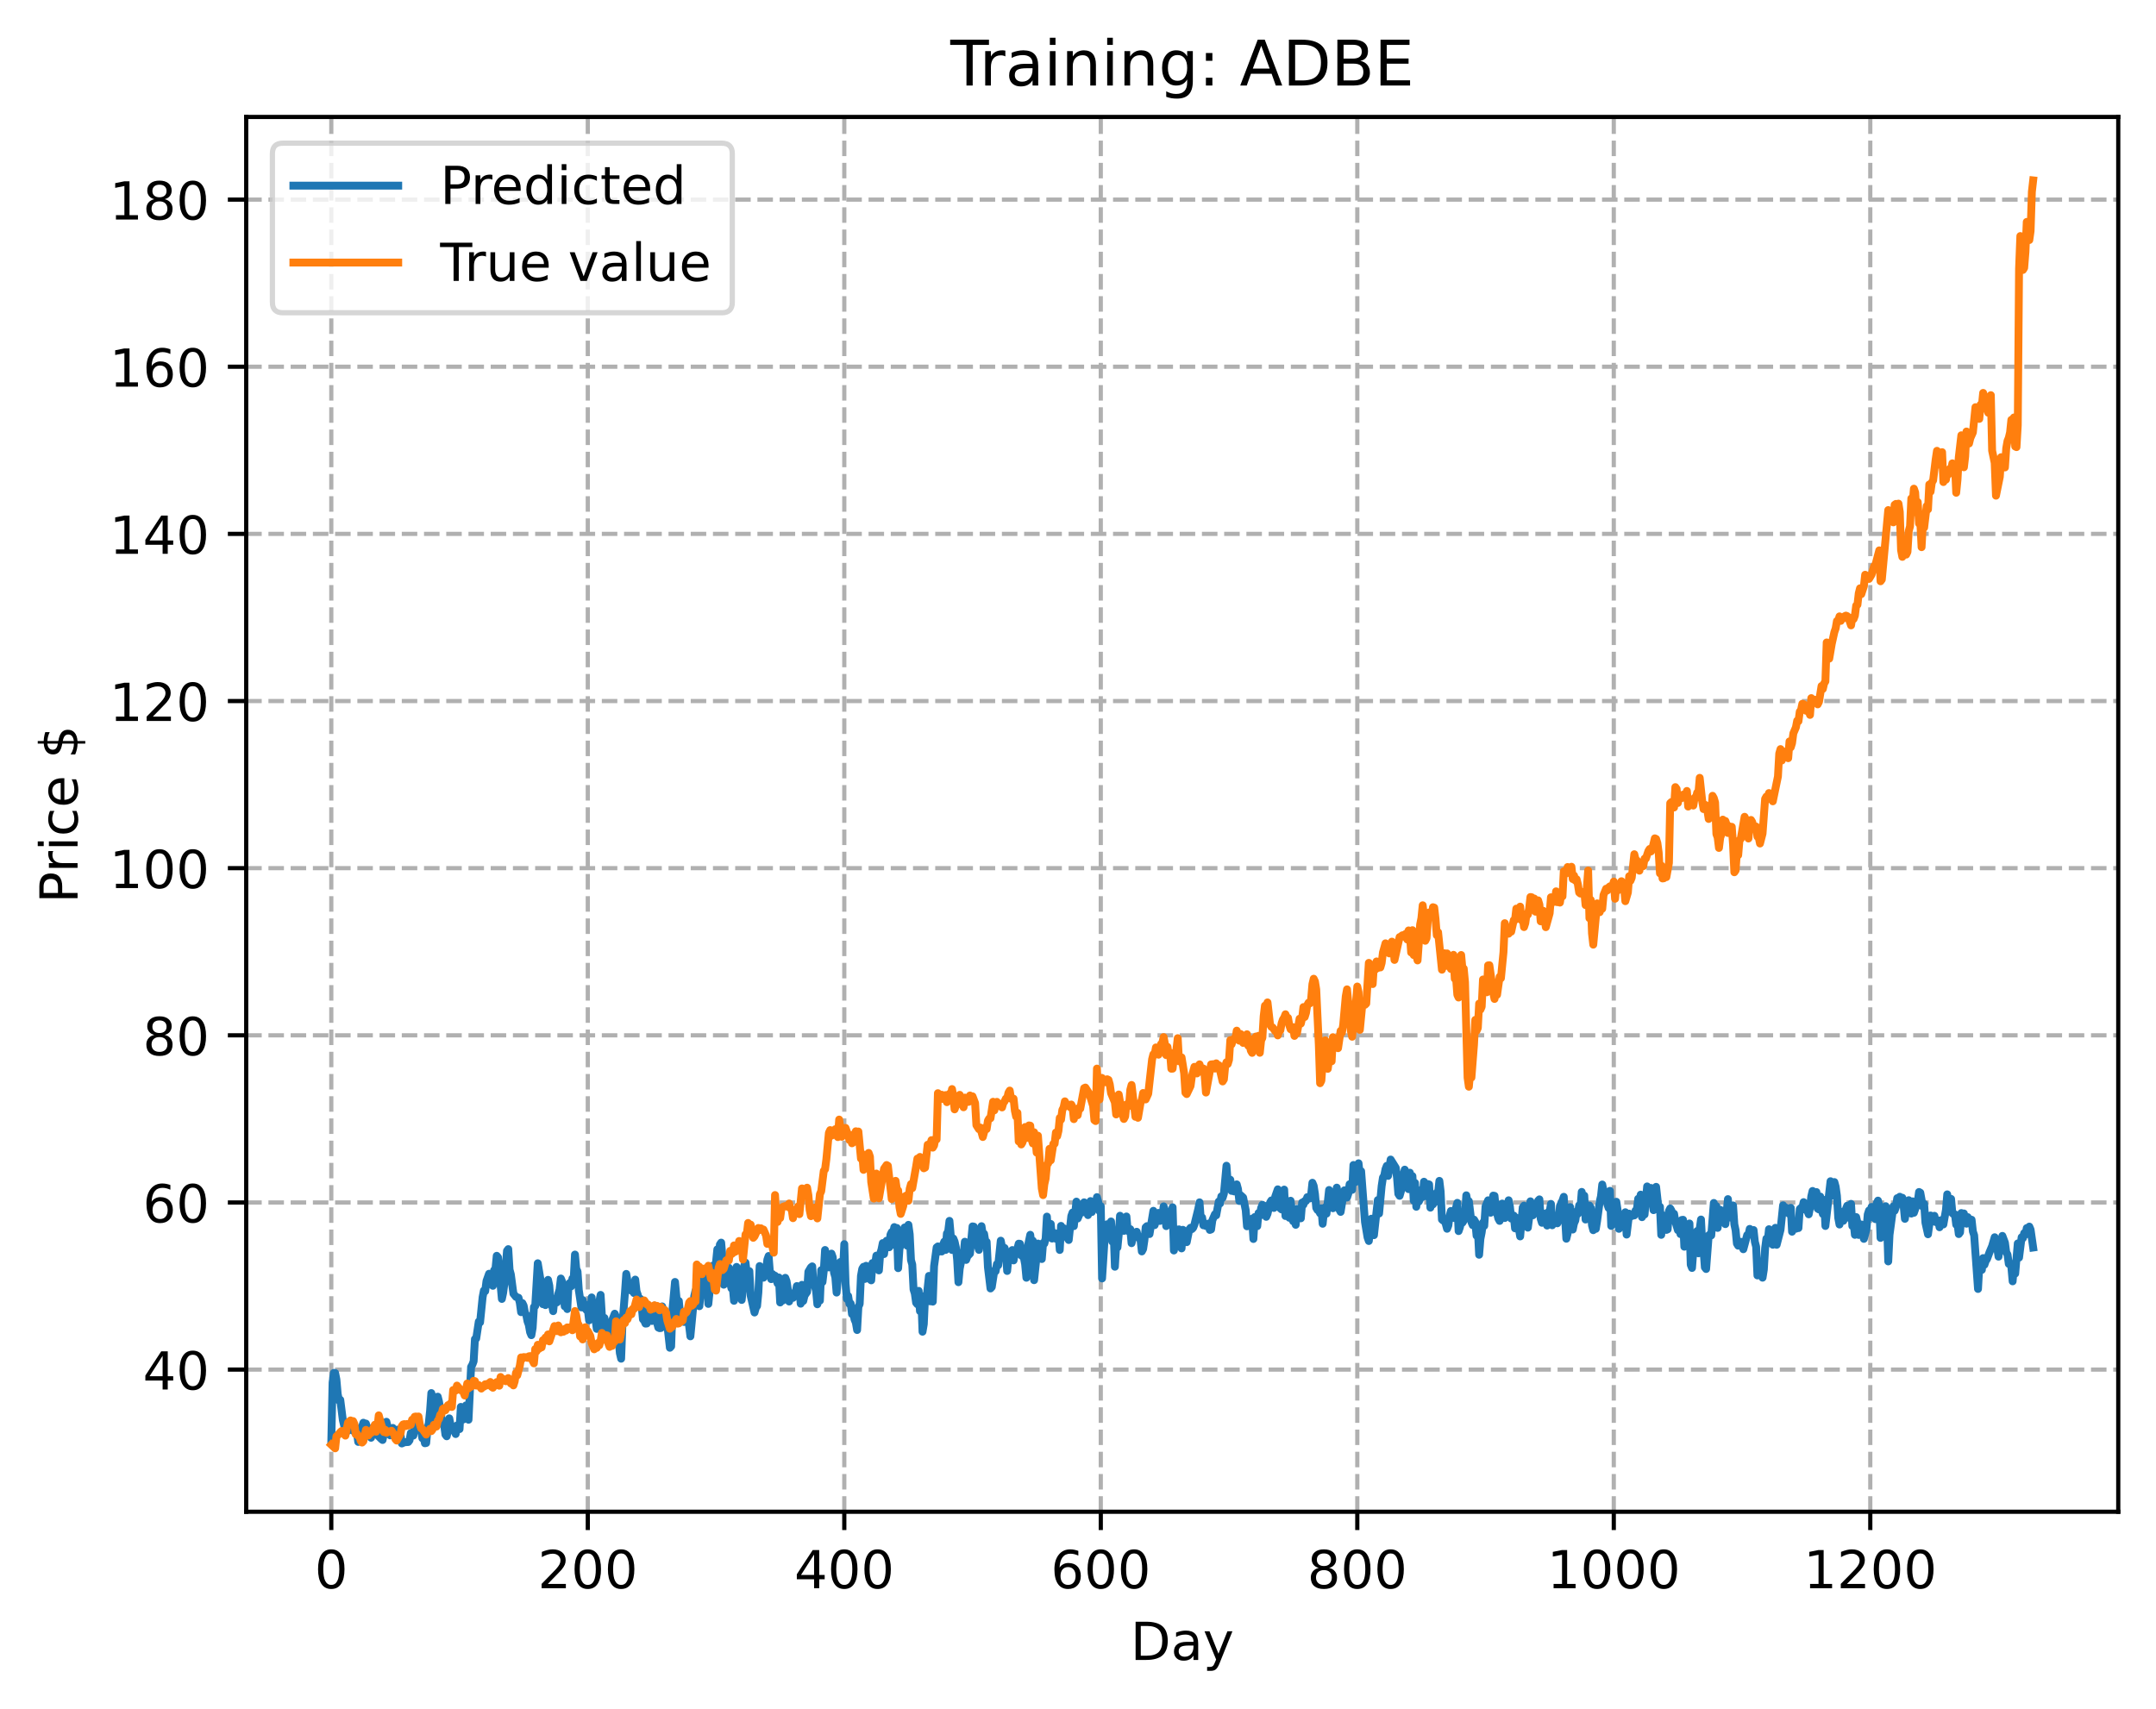 <?xml version="1.0" encoding="utf-8" standalone="no"?>
<!DOCTYPE svg PUBLIC "-//W3C//DTD SVG 1.1//EN"
  "http://www.w3.org/Graphics/SVG/1.1/DTD/svg11.dtd">
<!-- Created with matplotlib (https://matplotlib.org/) -->
<svg height="325.986pt" version="1.1" viewBox="0 0 411.286 325.986" width="411.286pt" xmlns="http://www.w3.org/2000/svg" xmlns:xlink="http://www.w3.org/1999/xlink">
 <defs>
  <style type="text/css">
*{stroke-linecap:butt;stroke-linejoin:round;}
  </style>
 </defs>
 <g id="figure_1">
  <g id="patch_1">
   <path d="M 0 325.986 
L 411.286 325.986 
L 411.286 0 
L 0 0 
z
" style="fill:#ffffff;"/>
  </g>
  <g id="axes_1">
   <g id="patch_2">
    <path d="M 46.966 288.43 
L 404.086 288.43 
L 404.086 22.318 
L 46.966 22.318 
z
" style="fill:#ffffff;"/>
   </g>
   <g id="matplotlib.axis_1">
    <g id="xtick_1">
     <g id="line2d_1">
      <path clip-path="url(#pf8d2da922b)" d="M 63.198 288.43 
L 63.198 22.318 
" style="fill:none;stroke:#b0b0b0;stroke-dasharray:2.96,1.28;stroke-dashoffset:0;stroke-width:0.8;"/>
     </g>
     <g id="line2d_2">
      <defs>
       <path d="M 0 0 
L 0 3.5 
" id="mc1664cccab" style="stroke:#000000;stroke-width:0.8;"/>
      </defs>
      <g>
       <use style="stroke:#000000;stroke-width:0.8;" x="63.198" xlink:href="#mc1664cccab" y="288.43"/>
      </g>
     </g>
     <g id="text_1">
      <!-- 0 -->
      <defs>
       <path d="M 31.781 66.406 
Q 24.172 66.406 20.328 58.906 
Q 16.5 51.422 16.5 36.375 
Q 16.5 21.391 20.328 13.891 
Q 24.172 6.391 31.781 6.391 
Q 39.453 6.391 43.281 13.891 
Q 47.125 21.391 47.125 36.375 
Q 47.125 51.422 43.281 58.906 
Q 39.453 66.406 31.781 66.406 
z
M 31.781 74.219 
Q 44.047 74.219 50.516 64.516 
Q 56.984 54.828 56.984 36.375 
Q 56.984 17.969 50.516 8.266 
Q 44.047 -1.422 31.781 -1.422 
Q 19.531 -1.422 13.062 8.266 
Q 6.594 17.969 6.594 36.375 
Q 6.594 54.828 13.062 64.516 
Q 19.531 74.219 31.781 74.219 
z
" id="DejaVuSans-48"/>
      </defs>
      <g transform="translate(60.017 303.029)scale(0.1 -0.1)">
       <use xlink:href="#DejaVuSans-48"/>
      </g>
     </g>
    </g>
    <g id="xtick_2">
     <g id="line2d_3">
      <path clip-path="url(#pf8d2da922b)" d="M 112.129 288.43 
L 112.129 22.318 
" style="fill:none;stroke:#b0b0b0;stroke-dasharray:2.96,1.28;stroke-dashoffset:0;stroke-width:0.8;"/>
     </g>
     <g id="line2d_4">
      <g>
       <use style="stroke:#000000;stroke-width:0.8;" x="112.129" xlink:href="#mc1664cccab" y="288.43"/>
      </g>
     </g>
     <g id="text_2">
      <!-- 200 -->
      <defs>
       <path d="M 19.188 8.297 
L 53.609 8.297 
L 53.609 0 
L 7.328 0 
L 7.328 8.297 
Q 12.938 14.109 22.625 23.891 
Q 32.328 33.688 34.812 36.531 
Q 39.547 41.844 41.422 45.531 
Q 43.312 49.219 43.312 52.781 
Q 43.312 58.594 39.234 62.25 
Q 35.156 65.922 28.609 65.922 
Q 23.969 65.922 18.812 64.312 
Q 13.672 62.703 7.812 59.422 
L 7.812 69.391 
Q 13.766 71.781 18.938 73 
Q 24.125 74.219 28.422 74.219 
Q 39.75 74.219 46.484 68.547 
Q 53.219 62.891 53.219 53.422 
Q 53.219 48.922 51.531 44.891 
Q 49.859 40.875 45.406 35.406 
Q 44.188 33.984 37.641 27.219 
Q 31.109 20.453 19.188 8.297 
z
" id="DejaVuSans-50"/>
      </defs>
      <g transform="translate(102.585 303.029)scale(0.1 -0.1)">
       <use xlink:href="#DejaVuSans-50"/>
       <use x="63.623" xlink:href="#DejaVuSans-48"/>
       <use x="127.246" xlink:href="#DejaVuSans-48"/>
      </g>
     </g>
    </g>
    <g id="xtick_3">
     <g id="line2d_5">
      <path clip-path="url(#pf8d2da922b)" d="M 161.06 288.43 
L 161.06 22.318 
" style="fill:none;stroke:#b0b0b0;stroke-dasharray:2.96,1.28;stroke-dashoffset:0;stroke-width:0.8;"/>
     </g>
     <g id="line2d_6">
      <g>
       <use style="stroke:#000000;stroke-width:0.8;" x="161.06" xlink:href="#mc1664cccab" y="288.43"/>
      </g>
     </g>
     <g id="text_3">
      <!-- 400 -->
      <defs>
       <path d="M 37.797 64.312 
L 12.891 25.391 
L 37.797 25.391 
z
M 35.203 72.906 
L 47.609 72.906 
L 47.609 25.391 
L 58.016 25.391 
L 58.016 17.188 
L 47.609 17.188 
L 47.609 0 
L 37.797 0 
L 37.797 17.188 
L 4.891 17.188 
L 4.891 26.703 
z
" id="DejaVuSans-52"/>
      </defs>
      <g transform="translate(151.516 303.029)scale(0.1 -0.1)">
       <use xlink:href="#DejaVuSans-52"/>
       <use x="63.623" xlink:href="#DejaVuSans-48"/>
       <use x="127.246" xlink:href="#DejaVuSans-48"/>
      </g>
     </g>
    </g>
    <g id="xtick_4">
     <g id="line2d_7">
      <path clip-path="url(#pf8d2da922b)" d="M 209.99 288.43 
L 209.99 22.318 
" style="fill:none;stroke:#b0b0b0;stroke-dasharray:2.96,1.28;stroke-dashoffset:0;stroke-width:0.8;"/>
     </g>
     <g id="line2d_8">
      <g>
       <use style="stroke:#000000;stroke-width:0.8;" x="209.99" xlink:href="#mc1664cccab" y="288.43"/>
      </g>
     </g>
     <g id="text_4">
      <!-- 600 -->
      <defs>
       <path d="M 33.016 40.375 
Q 26.375 40.375 22.484 35.828 
Q 18.609 31.297 18.609 23.391 
Q 18.609 15.531 22.484 10.953 
Q 26.375 6.391 33.016 6.391 
Q 39.656 6.391 43.531 10.953 
Q 47.406 15.531 47.406 23.391 
Q 47.406 31.297 43.531 35.828 
Q 39.656 40.375 33.016 40.375 
z
M 52.594 71.297 
L 52.594 62.312 
Q 48.875 64.062 45.094 64.984 
Q 41.312 65.922 37.594 65.922 
Q 27.828 65.922 22.672 59.328 
Q 17.531 52.734 16.797 39.406 
Q 19.672 43.656 24.016 45.922 
Q 28.375 48.188 33.594 48.188 
Q 44.578 48.188 50.953 41.516 
Q 57.328 34.859 57.328 23.391 
Q 57.328 12.156 50.688 5.359 
Q 44.047 -1.422 33.016 -1.422 
Q 20.359 -1.422 13.672 8.266 
Q 6.984 17.969 6.984 36.375 
Q 6.984 53.656 15.188 63.938 
Q 23.391 74.219 37.203 74.219 
Q 40.922 74.219 44.703 73.484 
Q 48.484 72.75 52.594 71.297 
z
" id="DejaVuSans-54"/>
      </defs>
      <g transform="translate(200.446 303.029)scale(0.1 -0.1)">
       <use xlink:href="#DejaVuSans-54"/>
       <use x="63.623" xlink:href="#DejaVuSans-48"/>
       <use x="127.246" xlink:href="#DejaVuSans-48"/>
      </g>
     </g>
    </g>
    <g id="xtick_5">
     <g id="line2d_9">
      <path clip-path="url(#pf8d2da922b)" d="M 258.921 288.43 
L 258.921 22.318 
" style="fill:none;stroke:#b0b0b0;stroke-dasharray:2.96,1.28;stroke-dashoffset:0;stroke-width:0.8;"/>
     </g>
     <g id="line2d_10">
      <g>
       <use style="stroke:#000000;stroke-width:0.8;" x="258.921" xlink:href="#mc1664cccab" y="288.43"/>
      </g>
     </g>
     <g id="text_5">
      <!-- 800 -->
      <defs>
       <path d="M 31.781 34.625 
Q 24.75 34.625 20.719 30.859 
Q 16.703 27.094 16.703 20.516 
Q 16.703 13.922 20.719 10.156 
Q 24.75 6.391 31.781 6.391 
Q 38.812 6.391 42.859 10.172 
Q 46.922 13.969 46.922 20.516 
Q 46.922 27.094 42.891 30.859 
Q 38.875 34.625 31.781 34.625 
z
M 21.922 38.812 
Q 15.578 40.375 12.031 44.719 
Q 8.5 49.078 8.5 55.328 
Q 8.5 64.062 14.719 69.141 
Q 20.953 74.219 31.781 74.219 
Q 42.672 74.219 48.875 69.141 
Q 55.078 64.062 55.078 55.328 
Q 55.078 49.078 51.531 44.719 
Q 48 40.375 41.703 38.812 
Q 48.828 37.156 52.797 32.312 
Q 56.781 27.484 56.781 20.516 
Q 56.781 9.906 50.312 4.234 
Q 43.844 -1.422 31.781 -1.422 
Q 19.734 -1.422 13.25 4.234 
Q 6.781 9.906 6.781 20.516 
Q 6.781 27.484 10.781 32.312 
Q 14.797 37.156 21.922 38.812 
z
M 18.312 54.391 
Q 18.312 48.734 21.844 45.562 
Q 25.391 42.391 31.781 42.391 
Q 38.141 42.391 41.719 45.562 
Q 45.312 48.734 45.312 54.391 
Q 45.312 60.062 41.719 63.234 
Q 38.141 66.406 31.781 66.406 
Q 25.391 66.406 21.844 63.234 
Q 18.312 60.062 18.312 54.391 
z
" id="DejaVuSans-56"/>
      </defs>
      <g transform="translate(249.377 303.029)scale(0.1 -0.1)">
       <use xlink:href="#DejaVuSans-56"/>
       <use x="63.623" xlink:href="#DejaVuSans-48"/>
       <use x="127.246" xlink:href="#DejaVuSans-48"/>
      </g>
     </g>
    </g>
    <g id="xtick_6">
     <g id="line2d_11">
      <path clip-path="url(#pf8d2da922b)" d="M 307.851 288.43 
L 307.851 22.318 
" style="fill:none;stroke:#b0b0b0;stroke-dasharray:2.96,1.28;stroke-dashoffset:0;stroke-width:0.8;"/>
     </g>
     <g id="line2d_12">
      <g>
       <use style="stroke:#000000;stroke-width:0.8;" x="307.851" xlink:href="#mc1664cccab" y="288.43"/>
      </g>
     </g>
     <g id="text_6">
      <!-- 1000 -->
      <defs>
       <path d="M 12.406 8.297 
L 28.516 8.297 
L 28.516 63.922 
L 10.984 60.406 
L 10.984 69.391 
L 28.422 72.906 
L 38.281 72.906 
L 38.281 8.297 
L 54.391 8.297 
L 54.391 0 
L 12.406 0 
z
" id="DejaVuSans-49"/>
      </defs>
      <g transform="translate(295.126 303.029)scale(0.1 -0.1)">
       <use xlink:href="#DejaVuSans-49"/>
       <use x="63.623" xlink:href="#DejaVuSans-48"/>
       <use x="127.246" xlink:href="#DejaVuSans-48"/>
       <use x="190.869" xlink:href="#DejaVuSans-48"/>
      </g>
     </g>
    </g>
    <g id="xtick_7">
     <g id="line2d_13">
      <path clip-path="url(#pf8d2da922b)" d="M 356.782 288.43 
L 356.782 22.318 
" style="fill:none;stroke:#b0b0b0;stroke-dasharray:2.96,1.28;stroke-dashoffset:0;stroke-width:0.8;"/>
     </g>
     <g id="line2d_14">
      <g>
       <use style="stroke:#000000;stroke-width:0.8;" x="356.782" xlink:href="#mc1664cccab" y="288.43"/>
      </g>
     </g>
     <g id="text_7">
      <!-- 1200 -->
      <g transform="translate(344.057 303.029)scale(0.1 -0.1)">
       <use xlink:href="#DejaVuSans-49"/>
       <use x="63.623" xlink:href="#DejaVuSans-50"/>
       <use x="127.246" xlink:href="#DejaVuSans-48"/>
       <use x="190.869" xlink:href="#DejaVuSans-48"/>
      </g>
     </g>
    </g>
    <g id="text_8">
     <!-- Day -->
     <defs>
      <path d="M 19.672 64.797 
L 19.672 8.109 
L 31.594 8.109 
Q 46.688 8.109 53.688 14.938 
Q 60.688 21.781 60.688 36.531 
Q 60.688 51.172 53.688 57.984 
Q 46.688 64.797 31.594 64.797 
z
M 9.812 72.906 
L 30.078 72.906 
Q 51.266 72.906 61.172 64.094 
Q 71.094 55.281 71.094 36.531 
Q 71.094 17.672 61.125 8.828 
Q 51.172 0 30.078 0 
L 9.812 0 
z
" id="DejaVuSans-68"/>
      <path d="M 34.281 27.484 
Q 23.391 27.484 19.188 25 
Q 14.984 22.516 14.984 16.5 
Q 14.984 11.719 18.141 8.906 
Q 21.297 6.109 26.703 6.109 
Q 34.188 6.109 38.703 11.406 
Q 43.219 16.703 43.219 25.484 
L 43.219 27.484 
z
M 52.203 31.203 
L 52.203 0 
L 43.219 0 
L 43.219 8.297 
Q 40.141 3.328 35.547 0.953 
Q 30.953 -1.422 24.312 -1.422 
Q 15.922 -1.422 10.953 3.297 
Q 6 8.016 6 15.922 
Q 6 25.141 12.172 29.828 
Q 18.359 34.516 30.609 34.516 
L 43.219 34.516 
L 43.219 35.406 
Q 43.219 41.609 39.141 45 
Q 35.062 48.391 27.688 48.391 
Q 23 48.391 18.547 47.266 
Q 14.109 46.141 10.016 43.891 
L 10.016 52.203 
Q 14.938 54.109 19.578 55.047 
Q 24.219 56 28.609 56 
Q 40.484 56 46.344 49.844 
Q 52.203 43.703 52.203 31.203 
z
" id="DejaVuSans-97"/>
      <path d="M 32.172 -5.078 
Q 28.375 -14.844 24.75 -17.812 
Q 21.141 -20.797 15.094 -20.797 
L 7.906 -20.797 
L 7.906 -13.281 
L 13.188 -13.281 
Q 16.891 -13.281 18.938 -11.516 
Q 21 -9.766 23.484 -3.219 
L 25.094 0.875 
L 2.984 54.688 
L 12.5 54.688 
L 29.594 11.922 
L 46.688 54.688 
L 56.203 54.688 
z
" id="DejaVuSans-121"/>
     </defs>
     <g transform="translate(215.652 316.707)scale(0.1 -0.1)">
      <use xlink:href="#DejaVuSans-68"/>
      <use x="77.002" xlink:href="#DejaVuSans-97"/>
      <use x="138.281" xlink:href="#DejaVuSans-121"/>
     </g>
    </g>
   </g>
   <g id="matplotlib.axis_2">
    <g id="ytick_1">
     <g id="line2d_15">
      <path clip-path="url(#pf8d2da922b)" d="M 46.966 261.314 
L 404.086 261.314 
" style="fill:none;stroke:#b0b0b0;stroke-dasharray:2.96,1.28;stroke-dashoffset:0;stroke-width:0.8;"/>
     </g>
     <g id="line2d_16">
      <defs>
       <path d="M 0 0 
L -3.5 0 
" id="m6d361e20f3" style="stroke:#000000;stroke-width:0.8;"/>
      </defs>
      <g>
       <use style="stroke:#000000;stroke-width:0.8;" x="46.966" xlink:href="#m6d361e20f3" y="261.314"/>
      </g>
     </g>
     <g id="text_9">
      <!-- 40 -->
      <g transform="translate(27.241 265.113)scale(0.1 -0.1)">
       <use xlink:href="#DejaVuSans-52"/>
       <use x="63.623" xlink:href="#DejaVuSans-48"/>
      </g>
     </g>
    </g>
    <g id="ytick_2">
     <g id="line2d_17">
      <path clip-path="url(#pf8d2da922b)" d="M 46.966 229.423 
L 404.086 229.423 
" style="fill:none;stroke:#b0b0b0;stroke-dasharray:2.96,1.28;stroke-dashoffset:0;stroke-width:0.8;"/>
     </g>
     <g id="line2d_18">
      <g>
       <use style="stroke:#000000;stroke-width:0.8;" x="46.966" xlink:href="#m6d361e20f3" y="229.423"/>
      </g>
     </g>
     <g id="text_10">
      <!-- 60 -->
      <g transform="translate(27.241 233.223)scale(0.1 -0.1)">
       <use xlink:href="#DejaVuSans-54"/>
       <use x="63.623" xlink:href="#DejaVuSans-48"/>
      </g>
     </g>
    </g>
    <g id="ytick_3">
     <g id="line2d_19">
      <path clip-path="url(#pf8d2da922b)" d="M 46.966 197.533 
L 404.086 197.533 
" style="fill:none;stroke:#b0b0b0;stroke-dasharray:2.96,1.28;stroke-dashoffset:0;stroke-width:0.8;"/>
     </g>
     <g id="line2d_20">
      <g>
       <use style="stroke:#000000;stroke-width:0.8;" x="46.966" xlink:href="#m6d361e20f3" y="197.533"/>
      </g>
     </g>
     <g id="text_11">
      <!-- 80 -->
      <g transform="translate(27.241 201.332)scale(0.1 -0.1)">
       <use xlink:href="#DejaVuSans-56"/>
       <use x="63.623" xlink:href="#DejaVuSans-48"/>
      </g>
     </g>
    </g>
    <g id="ytick_4">
     <g id="line2d_21">
      <path clip-path="url(#pf8d2da922b)" d="M 46.966 165.643 
L 404.086 165.643 
" style="fill:none;stroke:#b0b0b0;stroke-dasharray:2.96,1.28;stroke-dashoffset:0;stroke-width:0.8;"/>
     </g>
     <g id="line2d_22">
      <g>
       <use style="stroke:#000000;stroke-width:0.8;" x="46.966" xlink:href="#m6d361e20f3" y="165.643"/>
      </g>
     </g>
     <g id="text_12">
      <!-- 100 -->
      <g transform="translate(20.878 169.442)scale(0.1 -0.1)">
       <use xlink:href="#DejaVuSans-49"/>
       <use x="63.623" xlink:href="#DejaVuSans-48"/>
       <use x="127.246" xlink:href="#DejaVuSans-48"/>
      </g>
     </g>
    </g>
    <g id="ytick_5">
     <g id="line2d_23">
      <path clip-path="url(#pf8d2da922b)" d="M 46.966 133.752 
L 404.086 133.752 
" style="fill:none;stroke:#b0b0b0;stroke-dasharray:2.96,1.28;stroke-dashoffset:0;stroke-width:0.8;"/>
     </g>
     <g id="line2d_24">
      <g>
       <use style="stroke:#000000;stroke-width:0.8;" x="46.966" xlink:href="#m6d361e20f3" y="133.752"/>
      </g>
     </g>
     <g id="text_13">
      <!-- 120 -->
      <g transform="translate(20.878 137.552)scale(0.1 -0.1)">
       <use xlink:href="#DejaVuSans-49"/>
       <use x="63.623" xlink:href="#DejaVuSans-50"/>
       <use x="127.246" xlink:href="#DejaVuSans-48"/>
      </g>
     </g>
    </g>
    <g id="ytick_6">
     <g id="line2d_25">
      <path clip-path="url(#pf8d2da922b)" d="M 46.966 101.862 
L 404.086 101.862 
" style="fill:none;stroke:#b0b0b0;stroke-dasharray:2.96,1.28;stroke-dashoffset:0;stroke-width:0.8;"/>
     </g>
     <g id="line2d_26">
      <g>
       <use style="stroke:#000000;stroke-width:0.8;" x="46.966" xlink:href="#m6d361e20f3" y="101.862"/>
      </g>
     </g>
     <g id="text_14">
      <!-- 140 -->
      <g transform="translate(20.878 105.661)scale(0.1 -0.1)">
       <use xlink:href="#DejaVuSans-49"/>
       <use x="63.623" xlink:href="#DejaVuSans-52"/>
       <use x="127.246" xlink:href="#DejaVuSans-48"/>
      </g>
     </g>
    </g>
    <g id="ytick_7">
     <g id="line2d_27">
      <path clip-path="url(#pf8d2da922b)" d="M 46.966 69.972 
L 404.086 69.972 
" style="fill:none;stroke:#b0b0b0;stroke-dasharray:2.96,1.28;stroke-dashoffset:0;stroke-width:0.8;"/>
     </g>
     <g id="line2d_28">
      <g>
       <use style="stroke:#000000;stroke-width:0.8;" x="46.966" xlink:href="#m6d361e20f3" y="69.972"/>
      </g>
     </g>
     <g id="text_15">
      <!-- 160 -->
      <g transform="translate(20.878 73.771)scale(0.1 -0.1)">
       <use xlink:href="#DejaVuSans-49"/>
       <use x="63.623" xlink:href="#DejaVuSans-54"/>
       <use x="127.246" xlink:href="#DejaVuSans-48"/>
      </g>
     </g>
    </g>
    <g id="ytick_8">
     <g id="line2d_29">
      <path clip-path="url(#pf8d2da922b)" d="M 46.966 38.082 
L 404.086 38.082 
" style="fill:none;stroke:#b0b0b0;stroke-dasharray:2.96,1.28;stroke-dashoffset:0;stroke-width:0.8;"/>
     </g>
     <g id="line2d_30">
      <g>
       <use style="stroke:#000000;stroke-width:0.8;" x="46.966" xlink:href="#m6d361e20f3" y="38.082"/>
      </g>
     </g>
     <g id="text_16">
      <!-- 180 -->
      <g transform="translate(20.878 41.881)scale(0.1 -0.1)">
       <use xlink:href="#DejaVuSans-49"/>
       <use x="63.623" xlink:href="#DejaVuSans-56"/>
       <use x="127.246" xlink:href="#DejaVuSans-48"/>
      </g>
     </g>
    </g>
    <g id="text_17">
     <!-- Price $ -->
     <defs>
      <path d="M 19.672 64.797 
L 19.672 37.406 
L 32.078 37.406 
Q 38.969 37.406 42.719 40.969 
Q 46.484 44.531 46.484 51.125 
Q 46.484 57.672 42.719 61.234 
Q 38.969 64.797 32.078 64.797 
z
M 9.812 72.906 
L 32.078 72.906 
Q 44.344 72.906 50.609 67.359 
Q 56.891 61.812 56.891 51.125 
Q 56.891 40.328 50.609 34.812 
Q 44.344 29.297 32.078 29.297 
L 19.672 29.297 
L 19.672 0 
L 9.812 0 
z
" id="DejaVuSans-80"/>
      <path d="M 41.109 46.297 
Q 39.594 47.172 37.812 47.578 
Q 36.031 48 33.891 48 
Q 26.266 48 22.188 43.047 
Q 18.109 38.094 18.109 28.812 
L 18.109 0 
L 9.078 0 
L 9.078 54.688 
L 18.109 54.688 
L 18.109 46.188 
Q 20.953 51.172 25.484 53.578 
Q 30.031 56 36.531 56 
Q 37.453 56 38.578 55.875 
Q 39.703 55.766 41.062 55.516 
z
" id="DejaVuSans-114"/>
      <path d="M 9.422 54.688 
L 18.406 54.688 
L 18.406 0 
L 9.422 0 
z
M 9.422 75.984 
L 18.406 75.984 
L 18.406 64.594 
L 9.422 64.594 
z
" id="DejaVuSans-105"/>
      <path d="M 48.781 52.594 
L 48.781 44.188 
Q 44.969 46.297 41.141 47.344 
Q 37.312 48.391 33.406 48.391 
Q 24.656 48.391 19.812 42.844 
Q 14.984 37.312 14.984 27.297 
Q 14.984 17.281 19.812 11.734 
Q 24.656 6.203 33.406 6.203 
Q 37.312 6.203 41.141 7.25 
Q 44.969 8.297 48.781 10.406 
L 48.781 2.094 
Q 45.016 0.344 40.984 -0.531 
Q 36.969 -1.422 32.422 -1.422 
Q 20.062 -1.422 12.781 6.344 
Q 5.516 14.109 5.516 27.297 
Q 5.516 40.672 12.859 48.328 
Q 20.219 56 33.016 56 
Q 37.156 56 41.109 55.141 
Q 45.062 54.297 48.781 52.594 
z
" id="DejaVuSans-99"/>
      <path d="M 56.203 29.594 
L 56.203 25.203 
L 14.891 25.203 
Q 15.484 15.922 20.484 11.062 
Q 25.484 6.203 34.422 6.203 
Q 39.594 6.203 44.453 7.469 
Q 49.312 8.734 54.109 11.281 
L 54.109 2.781 
Q 49.266 0.734 44.188 -0.344 
Q 39.109 -1.422 33.891 -1.422 
Q 20.797 -1.422 13.156 6.188 
Q 5.516 13.812 5.516 26.812 
Q 5.516 40.234 12.766 48.109 
Q 20.016 56 32.328 56 
Q 43.359 56 49.781 48.891 
Q 56.203 41.797 56.203 29.594 
z
M 47.219 32.234 
Q 47.125 39.594 43.094 43.984 
Q 39.062 48.391 32.422 48.391 
Q 24.906 48.391 20.391 44.141 
Q 15.875 39.891 15.188 32.172 
z
" id="DejaVuSans-101"/>
      <path id="DejaVuSans-32"/>
      <path d="M 33.797 -14.703 
L 28.906 -14.703 
L 28.859 0 
Q 23.734 0.094 18.609 1.188 
Q 13.484 2.297 8.297 4.5 
L 8.297 13.281 
Q 13.281 10.156 18.375 8.562 
Q 23.484 6.984 28.906 6.938 
L 28.906 29.203 
Q 18.109 30.953 13.203 35.156 
Q 8.297 39.359 8.297 46.688 
Q 8.297 54.641 13.625 59.219 
Q 18.953 63.812 28.906 64.5 
L 28.906 75.984 
L 33.797 75.984 
L 33.797 64.656 
Q 38.328 64.453 42.578 63.688 
Q 46.828 62.938 50.875 61.625 
L 50.875 53.078 
Q 46.828 55.125 42.547 56.25 
Q 38.281 57.375 33.797 57.562 
L 33.797 36.719 
Q 44.875 35.016 50.094 30.609 
Q 55.328 26.219 55.328 18.609 
Q 55.328 10.359 49.781 5.594 
Q 44.234 0.828 33.797 0.094 
z
M 28.906 37.594 
L 28.906 57.625 
Q 23.25 56.984 20.266 54.391 
Q 17.281 51.812 17.281 47.516 
Q 17.281 43.312 20.031 40.969 
Q 22.797 38.625 28.906 37.594 
z
M 33.797 28.219 
L 33.797 7.078 
Q 39.984 7.906 43.141 10.594 
Q 46.297 13.281 46.297 17.672 
Q 46.297 21.969 43.281 24.5 
Q 40.281 27.047 33.797 28.219 
z
" id="DejaVuSans-36"/>
     </defs>
     <g transform="translate(14.798 172.342)rotate(-90)scale(0.1 -0.1)">
      <use xlink:href="#DejaVuSans-80"/>
      <use x="58.553" xlink:href="#DejaVuSans-114"/>
      <use x="99.666" xlink:href="#DejaVuSans-105"/>
      <use x="127.449" xlink:href="#DejaVuSans-99"/>
      <use x="182.43" xlink:href="#DejaVuSans-101"/>
      <use x="243.953" xlink:href="#DejaVuSans-32"/>
      <use x="275.74" xlink:href="#DejaVuSans-36"/>
     </g>
    </g>
   </g>
   <g id="line2d_31">
    <path clip-path="url(#pf8d2da922b)" d="M 63.198 275.08 
L 63.443 263.793 
L 63.688 261.938 
L 63.932 261.956 
L 64.177 263.205 
L 64.422 265.981 
L 64.666 267.212 
L 64.911 267.081 
L 65.4 270.943 
L 65.89 272.956 
L 66.134 272.106 
L 66.379 272.978 
L 66.868 271.614 
L 67.357 272.987 
L 67.602 271.995 
L 68.091 273.375 
L 68.336 275.107 
L 68.581 274.822 
L 69.07 272.218 
L 69.315 271.445 
L 69.559 272.395 
L 69.804 271.605 
L 70.293 273.313 
L 70.783 274.319 
L 71.272 272.275 
L 71.761 273.566 
L 72.74 274.549 
L 72.984 274.744 
L 73.229 273.477 
L 73.474 271.39 
L 73.718 271.266 
L 74.208 273.27 
L 74.452 273.86 
L 74.697 272.877 
L 74.942 272.44 
L 75.186 273.351 
L 75.431 273.803 
L 75.676 273.955 
L 75.92 272.762 
L 76.165 273.473 
L 76.41 273.829 
L 76.654 275.405 
L 77.144 275.179 
L 77.878 275.127 
L 78.122 274.805 
L 78.367 273.416 
L 78.611 273.768 
L 78.856 273.901 
L 79.345 270.923 
L 80.079 272.609 
L 80.324 272.844 
L 80.569 274.412 
L 80.813 274.134 
L 81.058 275.369 
L 81.303 275.318 
L 81.547 272.66 
L 81.792 271.572 
L 82.037 269.241 
L 82.281 265.785 
L 82.526 266.88 
L 82.771 266.49 
L 83.015 270.504 
L 83.26 269.127 
L 83.505 266.476 
L 83.749 267.428 
L 84.239 270.732 
L 84.483 271.812 
L 84.728 271.931 
L 84.972 273.72 
L 85.217 274.036 
L 85.462 273.006 
L 85.706 270.611 
L 85.951 271.904 
L 86.196 272.318 
L 86.44 272.49 
L 86.93 273.608 
L 87.174 271.971 
L 87.419 272.161 
L 87.664 272.667 
L 87.908 268.427 
L 88.153 270.501 
L 88.398 270.822 
L 88.642 269.016 
L 88.887 268.142 
L 89.132 270.575 
L 89.376 270.879 
L 89.866 260.797 
L 90.11 260.373 
L 90.355 259.724 
L 90.599 255.482 
L 90.844 255.389 
L 91.333 252.148 
L 91.578 252.309 
L 92.067 247.481 
L 92.312 246.224 
L 92.557 246.356 
L 92.801 244.415 
L 93.291 243.025 
L 93.535 243.713 
L 93.78 244.88 
L 94.025 245.326 
L 94.269 242.339 
L 94.514 242.115 
L 94.759 239.598 
L 95.003 239.884 
L 95.737 247.831 
L 95.982 246.671 
L 96.227 244.825 
L 96.716 238.648 
L 96.96 238.324 
L 97.205 242.248 
L 97.45 243.143 
L 97.939 246.821 
L 98.428 247.434 
L 98.918 247.603 
L 99.162 248.584 
L 99.407 250.357 
L 99.652 248.622 
L 99.896 249.12 
L 100.141 250.478 
L 100.386 250.842 
L 100.63 252.107 
L 100.875 252.781 
L 101.12 254.168 
L 101.364 254.749 
L 101.609 253.36 
L 101.854 249.364 
L 102.098 249.187 
L 102.587 241.019 
L 103.077 243.995 
L 103.321 247.766 
L 103.566 248.833 
L 103.811 248.438 
L 104.055 249.011 
L 104.3 244.798 
L 104.545 244.189 
L 104.789 245.298 
L 105.034 248.588 
L 105.279 248.877 
L 105.523 250.161 
L 105.768 247.823 
L 106.257 248.486 
L 106.502 246.862 
L 106.747 246.044 
L 106.991 243.93 
L 107.236 244.525 
L 107.481 246.097 
L 107.725 249.236 
L 107.97 246.841 
L 108.215 249.762 
L 108.459 245.095 
L 108.704 244.765 
L 108.948 245.436 
L 109.193 243.938 
L 109.438 244.122 
L 109.682 239.362 
L 109.927 242.066 
L 110.172 242.6 
L 110.416 246.159 
L 110.906 249.447 
L 111.15 248.025 
L 111.395 249.526 
L 111.64 248.893 
L 111.884 249.954 
L 112.129 249.779 
L 112.374 251.905 
L 112.618 251.315 
L 112.863 247.538 
L 113.108 250.428 
L 113.352 251.53 
L 113.597 251.664 
L 113.842 253.545 
L 114.086 248.906 
L 114.331 248.301 
L 114.575 247.058 
L 115.065 254.996 
L 115.309 251.451 
L 115.554 253.579 
L 115.799 254.059 
L 116.043 255.96 
L 116.288 254.271 
L 116.533 254.029 
L 116.777 251.933 
L 117.267 250.646 
L 117.511 251.224 
L 118.001 255.369 
L 118.245 258.162 
L 118.49 259.235 
L 118.735 252.721 
L 119.224 246.557 
L 119.469 243.05 
L 119.713 244.486 
L 119.958 244.852 
L 120.203 245.776 
L 120.447 246.265 
L 120.692 245.765 
L 120.936 246.71 
L 121.181 244.137 
L 121.426 246.373 
L 121.67 247.059 
L 121.915 248.952 
L 122.16 247.81 
L 122.404 249.15 
L 122.649 251.719 
L 122.894 251.97 
L 123.138 252.54 
L 123.383 252.518 
L 123.628 250.285 
L 123.872 250.595 
L 124.117 249.364 
L 124.362 252.039 
L 124.851 249.108 
L 125.096 251.44 
L 125.585 253.295 
L 125.83 253.406 
L 126.074 253.378 
L 126.319 249.254 
L 126.563 250.109 
L 126.808 252.626 
L 127.053 252.612 
L 127.297 252.78 
L 127.787 257.149 
L 128.031 256.883 
L 128.276 249.958 
L 128.765 244.585 
L 129.255 249.772 
L 129.499 248.212 
L 129.744 250.95 
L 129.989 251.437 
L 130.233 251.584 
L 130.478 252.224 
L 130.723 251.98 
L 130.967 251.552 
L 131.212 251.812 
L 131.457 252.94 
L 131.701 254.967 
L 132.435 247.309 
L 132.68 246.244 
L 132.924 246.205 
L 133.414 249.216 
L 133.903 244.257 
L 134.148 243.57 
L 134.392 243.404 
L 134.637 243.392 
L 134.882 244.467 
L 135.126 248.782 
L 135.86 241.57 
L 136.105 241.433 
L 136.35 243.153 
L 136.839 238.361 
L 137.084 240.301 
L 137.328 237.444 
L 137.573 237.083 
L 137.818 239.864 
L 138.062 245.115 
L 138.551 241.644 
L 138.796 242.61 
L 139.041 241.879 
L 139.285 244.693 
L 139.53 245.806 
L 139.775 245.44 
L 140.019 248.189 
L 140.264 243.393 
L 140.509 241.716 
L 140.753 244.957 
L 140.998 243.465 
L 141.243 244.659 
L 141.487 248.026 
L 141.732 245.733 
L 141.977 241.422 
L 142.221 240.901 
L 142.466 243.013 
L 142.711 242.915 
L 142.955 242.521 
L 143.2 247.204 
L 143.934 250.419 
L 144.178 249.523 
L 144.423 249.176 
L 144.668 246.605 
L 144.912 241.555 
L 145.157 241.881 
L 145.402 243.268 
L 145.646 243.777 
L 146.136 242.33 
L 146.38 240.341 
L 146.625 239.636 
L 146.87 242.752 
L 147.114 244.054 
L 147.359 243.08 
L 147.604 243.848 
L 147.848 243.393 
L 148.338 244.873 
L 148.582 243.738 
L 148.827 248.506 
L 149.072 248.028 
L 149.316 248.138 
L 149.806 243.801 
L 150.05 244.447 
L 150.295 246.002 
L 150.539 248.32 
L 150.784 246.71 
L 151.029 247.673 
L 151.273 247.623 
L 151.763 246.762 
L 152.007 245.371 
L 152.252 245.436 
L 152.497 245.97 
L 152.741 248.738 
L 152.986 245.134 
L 153.231 248.225 
L 153.475 247.192 
L 153.965 246.489 
L 154.209 242.639 
L 154.699 241.806 
L 154.943 241.615 
L 155.188 245.029 
L 155.433 245.387 
L 155.677 246.274 
L 155.922 248.851 
L 156.166 246.669 
L 156.411 248.153 
L 156.656 242.34 
L 156.9 244.608 
L 157.145 242.496 
L 157.39 238.489 
L 157.634 241.345 
L 157.879 240.343 
L 158.124 241.813 
L 158.613 239.18 
L 158.858 239.88 
L 159.102 242.815 
L 159.347 243.676 
L 159.592 246.618 
L 160.081 241.192 
L 160.326 240.768 
L 160.57 242.145 
L 160.815 242.492 
L 161.06 237.372 
L 161.304 244.917 
L 161.549 247.83 
L 161.794 247.259 
L 162.038 248.781 
L 162.283 248.712 
L 162.527 250.719 
L 162.772 250.534 
L 163.017 251.763 
L 163.261 252.332 
L 163.506 253.764 
L 163.751 249.331 
L 163.995 248.798 
L 164.24 243.43 
L 164.485 242.078 
L 164.729 241.699 
L 164.974 244.021 
L 165.219 241.504 
L 165.463 243.562 
L 165.708 242.449 
L 165.953 244.072 
L 166.197 244.282 
L 166.442 240.976 
L 166.687 241.841 
L 166.931 241.247 
L 167.176 239.567 
L 167.665 242.388 
L 167.91 239.17 
L 168.154 238.401 
L 168.399 237.171 
L 168.644 239.269 
L 168.888 237.285 
L 169.133 236.724 
L 169.378 236.979 
L 169.622 237.978 
L 169.867 235.558 
L 170.112 235.07 
L 170.356 235.234 
L 170.601 234.119 
L 170.846 237.631 
L 171.09 234.289 
L 171.335 241.96 
L 171.58 238.335 
L 172.069 236.39 
L 172.314 236.618 
L 172.558 234.197 
L 172.803 235.146 
L 173.048 237.67 
L 173.292 233.692 
L 173.537 235.487 
L 173.782 240.409 
L 174.026 241.271 
L 174.271 246.01 
L 174.515 246.806 
L 174.76 248.555 
L 175.005 248.848 
L 175.249 246.286 
L 175.494 250.155 
L 175.739 247.58 
L 175.983 254.084 
L 176.228 252.632 
L 176.473 247.204 
L 176.717 248.05 
L 177.207 243.433 
L 177.451 248.288 
L 177.696 244.9 
L 177.941 248.346 
L 178.185 241.594 
L 178.675 238 
L 178.919 237.811 
L 179.164 238.791 
L 179.409 238.628 
L 179.653 238.779 
L 179.898 237.475 
L 180.142 236.89 
L 180.387 238.484 
L 180.632 235.347 
L 180.876 234.95 
L 181.121 232.933 
L 181.61 238.489 
L 181.855 236.298 
L 182.1 236.887 
L 182.344 237.997 
L 182.589 240.349 
L 182.834 244.639 
L 183.078 242.049 
L 183.323 240.849 
L 183.568 238.97 
L 183.812 239.405 
L 184.057 236.915 
L 184.302 240.384 
L 184.546 239.691 
L 185.036 239.186 
L 185.525 233.986 
L 185.77 234.035 
L 186.014 236.741 
L 186.259 237.333 
L 186.503 237.633 
L 186.748 238.473 
L 187.237 233.946 
L 187.482 235.532 
L 187.727 235.398 
L 187.971 236.878 
L 188.216 236.937 
L 188.461 241.784 
L 188.95 245.833 
L 189.195 245.558 
L 189.684 242.418 
L 189.929 242.55 
L 190.173 241.177 
L 190.418 241.413 
L 190.907 236.711 
L 191.397 239.116 
L 191.641 238.105 
L 191.886 239.047 
L 192.13 242.496 
L 192.375 239.959 
L 192.62 239.61 
L 192.864 239.467 
L 193.109 238.501 
L 193.354 240.48 
L 193.598 239.097 
L 193.843 239.097 
L 194.332 237.282 
L 194.577 237.313 
L 194.822 239.511 
L 195.311 239.927 
L 195.556 241.224 
L 195.8 243.79 
L 196.045 237.91 
L 196.534 235.587 
L 196.779 237.624 
L 197.024 236.717 
L 197.268 244.252 
L 198.002 237.259 
L 198.736 240.218 
L 198.981 237.162 
L 199.225 237.27 
L 199.47 236.307 
L 199.715 232.12 
L 199.959 235.71 
L 200.204 235.024 
L 200.449 233.52 
L 200.693 236.312 
L 200.938 235.14 
L 201.183 235.98 
L 201.427 236.342 
L 201.917 235.264 
L 202.161 238.487 
L 202.406 233.891 
L 202.651 234.433 
L 202.895 234.332 
L 203.14 235.585 
L 203.385 235.864 
L 203.874 236.586 
L 204.363 232.023 
L 204.608 231.345 
L 204.852 233.944 
L 205.342 229.26 
L 205.586 232.488 
L 206.32 230.741 
L 206.565 231.293 
L 206.81 229.396 
L 207.054 230.279 
L 207.299 229.685 
L 207.544 231.836 
L 207.788 229.836 
L 208.033 229.154 
L 208.278 231.256 
L 208.522 230.163 
L 208.767 229.9 
L 209.012 230.636 
L 209.256 228.404 
L 209.501 229.285 
L 209.746 231.078 
L 209.99 230.115 
L 210.235 243.922 
L 210.724 236.303 
L 210.969 234.245 
L 211.213 233.573 
L 211.458 233.629 
L 211.703 234.059 
L 211.947 233.047 
L 212.192 236.902 
L 212.437 234.957 
L 212.681 241.687 
L 212.926 237.548 
L 213.171 238.009 
L 213.415 235.547 
L 213.66 231.956 
L 213.905 233.542 
L 214.149 232.849 
L 214.394 234.845 
L 214.883 232.096 
L 215.128 234.851 
L 215.373 234.587 
L 215.617 234.514 
L 215.862 237.194 
L 216.106 236.224 
L 216.351 235.794 
L 216.596 235.759 
L 216.84 235.01 
L 217.085 236.046 
L 217.33 236.233 
L 217.574 236.561 
L 217.819 238.768 
L 218.064 238.31 
L 218.308 236.656 
L 218.553 234.166 
L 218.798 233.941 
L 219.042 235.192 
L 219.287 235.455 
L 220.021 231.017 
L 220.266 233.75 
L 220.51 232.857 
L 220.755 232.839 
L 221 231.413 
L 221.244 232.954 
L 221.489 231.848 
L 221.734 232.255 
L 221.978 230.164 
L 222.223 230.827 
L 222.467 233.936 
L 222.712 231.236 
L 222.957 231.623 
L 223.201 231.222 
L 223.446 231.983 
L 223.691 230.343 
L 223.935 238.586 
L 224.18 237.038 
L 224.425 237.269 
L 224.669 234.59 
L 224.914 234.558 
L 225.159 237.675 
L 225.403 238.19 
L 225.648 234.64 
L 225.893 236.325 
L 226.137 235.124 
L 226.382 236.998 
L 226.871 234.555 
L 227.116 234.246 
L 227.361 234.513 
L 227.605 234.265 
L 227.85 233.646 
L 228.584 230.666 
L 228.828 229.397 
L 229.073 232.708 
L 229.318 232.281 
L 229.562 233.781 
L 229.807 233.648 
L 230.052 233.915 
L 230.296 233.77 
L 230.541 233.442 
L 230.786 234.666 
L 231.03 234.573 
L 231.275 232.81 
L 231.764 231.67 
L 232.009 231.877 
L 232.498 229.235 
L 232.743 229.617 
L 232.988 228.257 
L 233.232 228.54 
L 233.477 227.743 
L 233.966 222.411 
L 234.211 225.678 
L 234.455 226.543 
L 234.7 225.084 
L 234.945 227.215 
L 235.189 226.809 
L 235.434 227.317 
L 235.679 227.31 
L 235.923 225.968 
L 236.168 226.874 
L 236.413 229.141 
L 236.657 228.036 
L 237.147 228.487 
L 237.636 230.893 
L 237.881 233.976 
L 238.125 233.647 
L 238.37 232.721 
L 238.615 232.919 
L 238.859 232.513 
L 239.104 236.391 
L 239.349 232.206 
L 239.593 232.444 
L 239.838 233.948 
L 240.082 231.439 
L 240.327 231.964 
L 240.572 230.496 
L 240.816 229.862 
L 241.061 230.073 
L 241.306 230.083 
L 241.55 232.166 
L 241.795 231.592 
L 242.284 229.435 
L 242.529 229.034 
L 242.774 230.191 
L 243.018 230.472 
L 243.263 228.312 
L 243.752 226.916 
L 243.997 228.364 
L 244.242 230.55 
L 244.486 230.755 
L 244.731 228.119 
L 244.976 226.968 
L 245.22 232.01 
L 245.465 229.419 
L 245.709 230.308 
L 245.954 232.348 
L 246.199 229.092 
L 246.688 233.012 
L 246.933 232.724 
L 247.177 233.688 
L 247.422 230.64 
L 247.667 230.954 
L 247.911 230.815 
L 248.156 232.449 
L 248.401 229.442 
L 248.645 229.86 
L 248.89 229.133 
L 249.135 229.147 
L 249.379 228.407 
L 249.624 228.459 
L 249.869 228.662 
L 250.113 227.972 
L 250.358 225.662 
L 250.603 226.253 
L 250.847 227.807 
L 251.092 230.456 
L 251.337 230.869 
L 251.581 231.009 
L 251.826 231.503 
L 252.07 230.537 
L 252.315 233.49 
L 252.56 231.266 
L 252.804 230.335 
L 253.049 231.562 
L 253.538 227.041 
L 253.783 228.201 
L 254.028 227.55 
L 254.272 230.527 
L 254.517 229.94 
L 254.762 228.794 
L 255.006 226.593 
L 255.496 230.773 
L 255.74 231.225 
L 256.23 228.235 
L 256.474 227.097 
L 256.719 227.244 
L 256.964 228.486 
L 257.208 227.732 
L 257.453 225.942 
L 257.942 227.02 
L 258.187 222.271 
L 258.431 224.486 
L 258.676 225.5 
L 259.165 221.946 
L 259.41 224.303 
L 259.655 223.453 
L 260.389 233.158 
L 260.878 236.087 
L 261.123 236.777 
L 261.612 232.52 
L 261.857 233.11 
L 262.101 235.665 
L 262.835 228.962 
L 263.08 231.536 
L 263.569 226.282 
L 263.814 224.68 
L 264.058 224.301 
L 264.303 223.064 
L 264.548 222.437 
L 264.792 224.358 
L 265.282 221.234 
L 266.26 222.808 
L 266.505 224.719 
L 266.75 227.784 
L 266.994 228.158 
L 267.484 226.45 
L 267.728 224.1 
L 267.973 223.159 
L 268.218 224.067 
L 268.462 225.981 
L 268.707 226.882 
L 268.952 223.74 
L 269.196 225.899 
L 269.441 224.387 
L 269.685 229.073 
L 269.93 225.685 
L 270.175 230.245 
L 270.419 228.308 
L 270.664 229.254 
L 270.909 228.74 
L 271.153 227.006 
L 271.398 228.38 
L 271.643 225.466 
L 271.887 227.352 
L 272.132 228.255 
L 272.377 225.914 
L 272.621 225.976 
L 272.866 230.414 
L 273.111 228.119 
L 273.355 229.792 
L 273.6 228.474 
L 273.845 229.282 
L 274.089 227.539 
L 274.334 227.49 
L 274.579 225.302 
L 274.823 227.341 
L 275.068 232.678 
L 275.313 232.889 
L 275.557 232.613 
L 276.046 234.443 
L 276.291 233.808 
L 276.536 231.961 
L 276.78 231.042 
L 277.025 232.161 
L 277.27 232.363 
L 277.514 232.394 
L 277.759 230.401 
L 278.004 229.494 
L 278.248 234.886 
L 278.493 234.176 
L 278.738 233.096 
L 278.982 233.281 
L 279.227 232.89 
L 279.472 231.902 
L 279.716 228.056 
L 279.961 229.392 
L 280.206 229.172 
L 280.695 233.186 
L 280.94 233.758 
L 281.184 232.693 
L 281.429 233.109 
L 281.673 235.767 
L 281.918 234.515 
L 282.163 239.401 
L 282.407 236.381 
L 282.652 235.142 
L 282.897 233.261 
L 283.141 233.883 
L 283.386 230.152 
L 283.875 229.01 
L 284.365 231.383 
L 284.854 228.11 
L 285.099 228.16 
L 285.343 230.564 
L 285.833 232.5 
L 286.077 232.946 
L 286.322 230.567 
L 286.567 229.632 
L 287.056 232.397 
L 287.301 231.796 
L 287.545 229.934 
L 287.79 229.004 
L 288.034 230.206 
L 288.279 232.489 
L 288.524 232.015 
L 288.768 231.92 
L 289.013 234.362 
L 289.258 232.341 
L 289.502 233.031 
L 289.992 235.904 
L 290.481 230.371 
L 290.726 230.028 
L 290.97 231.229 
L 291.215 231.517 
L 291.46 234.23 
L 291.704 232.381 
L 291.949 229.203 
L 292.438 231.865 
L 292.683 229.894 
L 293.172 230.474 
L 293.417 229.089 
L 293.661 228.831 
L 293.906 232.525 
L 294.151 233.304 
L 294.395 231.508 
L 294.64 232.05 
L 294.885 231.732 
L 295.129 233.831 
L 295.374 231.233 
L 295.619 231.183 
L 295.863 229.699 
L 296.108 233.774 
L 296.353 232.334 
L 296.597 231.982 
L 296.842 233.112 
L 297.087 233.404 
L 297.331 232.847 
L 297.576 230.117 
L 298.065 229.053 
L 298.31 228.343 
L 298.799 236.342 
L 299.044 235.353 
L 299.533 230.309 
L 299.778 233.323 
L 300.022 234.592 
L 300.267 233.402 
L 300.512 232.865 
L 300.756 231.145 
L 301.001 231.593 
L 301.246 229.961 
L 301.49 230.475 
L 301.735 227.408 
L 301.98 229.526 
L 302.224 228.114 
L 302.469 232.683 
L 302.958 231.498 
L 303.203 230.006 
L 303.448 230.405 
L 303.692 233.779 
L 303.937 234.713 
L 304.182 233.188 
L 304.426 234.459 
L 304.671 232.935 
L 305.16 229.279 
L 305.405 228.247 
L 305.649 225.997 
L 306.139 228.461 
L 306.383 227.402 
L 306.628 229.783 
L 306.873 230.489 
L 307.117 227.206 
L 307.362 233.897 
L 307.607 231.975 
L 308.096 231.753 
L 308.341 229.287 
L 308.585 230.933 
L 308.83 234.456 
L 309.075 233.476 
L 309.319 233.002 
L 309.809 233.279 
L 310.053 231.288 
L 310.298 235.555 
L 310.787 231.556 
L 311.277 232.026 
L 311.521 231.871 
L 311.766 231.898 
L 312.01 230.956 
L 312.255 230.823 
L 312.5 228.718 
L 312.744 229.194 
L 312.989 227.93 
L 313.234 232.232 
L 313.478 231.013 
L 313.723 231.729 
L 314.212 226.362 
L 314.457 228.936 
L 314.702 227.181 
L 314.946 226.653 
L 315.436 230.891 
L 315.68 229.088 
L 315.925 226.441 
L 316.414 230.87 
L 316.659 230.241 
L 316.904 235.605 
L 317.148 231.824 
L 317.393 232.826 
L 317.637 233.143 
L 317.882 234.662 
L 318.127 234.554 
L 318.371 231.029 
L 318.616 230.562 
L 318.861 230.983 
L 319.105 232.011 
L 319.35 231.572 
L 319.595 233.067 
L 320.084 234.715 
L 320.329 233.334 
L 320.573 235.459 
L 320.818 232.763 
L 321.063 232.726 
L 321.307 237.864 
L 321.552 233.986 
L 321.797 236.328 
L 322.041 235.755 
L 322.286 233.431 
L 322.531 241.312 
L 322.775 241.925 
L 323.265 235.494 
L 323.509 236.115 
L 323.754 234.871 
L 323.998 239.126 
L 324.243 234.449 
L 324.488 232.674 
L 324.732 237.413 
L 324.977 238.541 
L 325.222 241.799 
L 325.466 242.118 
L 325.956 235.708 
L 326.2 235.499 
L 326.445 235.711 
L 326.934 229.515 
L 327.179 231.168 
L 327.424 230.117 
L 327.668 234.277 
L 327.913 231.707 
L 328.158 230.821 
L 328.647 232.756 
L 328.892 232.699 
L 329.136 233.559 
L 329.625 228.781 
L 329.87 231.952 
L 330.115 232.302 
L 330.359 230.683 
L 330.604 229.988 
L 330.849 233.598 
L 331.093 234.735 
L 331.338 237.266 
L 331.583 237.67 
L 331.827 237.621 
L 332.072 236.926 
L 332.561 238.347 
L 333.295 235.643 
L 333.54 235.612 
L 333.785 234.464 
L 334.029 235.54 
L 334.519 234.685 
L 334.763 236.929 
L 335.008 237.872 
L 335.252 243.348 
L 335.497 241.999 
L 336.231 243.776 
L 336.476 242.227 
L 336.72 238.158 
L 336.965 236.316 
L 337.21 236.91 
L 337.454 234.526 
L 337.699 235.112 
L 338.188 237.494 
L 338.433 237.017 
L 338.678 234.26 
L 338.922 237.504 
L 339.656 234.652 
L 340.146 229.965 
L 340.39 230.867 
L 340.635 230.386 
L 340.88 231.282 
L 341.369 231.633 
L 341.613 230.447 
L 341.858 235.004 
L 342.103 233.823 
L 342.347 233.44 
L 342.592 234.437 
L 342.837 233.392 
L 343.081 234.311 
L 343.326 230.675 
L 343.571 230.453 
L 343.815 230.485 
L 344.06 229.361 
L 344.305 230.777 
L 344.549 230.47 
L 345.039 231.686 
L 345.283 230.419 
L 345.528 228.261 
L 345.773 227.227 
L 346.017 229.319 
L 346.262 228.837 
L 346.507 227.435 
L 346.751 230.607 
L 346.996 230.759 
L 347.24 228.294 
L 347.485 230.58 
L 347.73 231.625 
L 347.974 228.934 
L 348.219 233.912 
L 349.198 225.37 
L 349.442 228.114 
L 349.687 227.25 
L 349.932 225.53 
L 350.176 226.411 
L 350.421 228.169 
L 350.666 232.362 
L 350.91 233.635 
L 351.155 231.177 
L 351.4 232.379 
L 351.644 232.93 
L 352.134 230.682 
L 352.378 230.045 
L 352.623 232.187 
L 352.868 232.432 
L 353.112 229.69 
L 353.357 233.914 
L 353.601 233.299 
L 353.846 235.604 
L 354.091 232.209 
L 354.335 233.266 
L 354.58 235.621 
L 354.825 234.308 
L 355.069 233.625 
L 355.314 234.303 
L 355.559 236.37 
L 356.048 234.579 
L 356.293 231.714 
L 356.537 230.956 
L 356.782 231.651 
L 357.027 230.274 
L 357.271 232.262 
L 357.516 231.016 
L 357.761 232.609 
L 358.005 229.582 
L 358.25 229.069 
L 358.495 229.972 
L 358.739 236.192 
L 358.984 235.156 
L 359.718 230.13 
L 359.962 232.843 
L 360.207 240.671 
L 360.452 235.602 
L 361.186 230.152 
L 361.43 230.992 
L 361.675 230.278 
L 361.92 228.6 
L 362.164 228.983 
L 362.409 228.33 
L 362.654 229.057 
L 362.898 228.521 
L 363.143 230.039 
L 363.388 232.548 
L 363.632 230.578 
L 363.877 231.147 
L 364.122 228.992 
L 364.366 229.79 
L 364.611 231.545 
L 364.856 229.212 
L 365.1 231.398 
L 365.834 229.291 
L 366.079 227.424 
L 366.323 227.557 
L 366.813 230.233 
L 367.057 229.684 
L 367.302 233.285 
L 367.791 235.493 
L 368.281 231.909 
L 368.525 233.119 
L 368.77 232.944 
L 369.015 231.968 
L 369.259 233.156 
L 369.504 233.243 
L 369.749 232.848 
L 369.993 234.156 
L 370.483 232.734 
L 370.727 233.619 
L 371.216 230.834 
L 371.461 227.874 
L 371.706 229.757 
L 371.95 230.241 
L 372.195 228.741 
L 372.44 231.472 
L 372.684 231.677 
L 372.929 231.687 
L 373.174 233.664 
L 373.418 233.488 
L 373.663 235.457 
L 373.908 235.125 
L 374.152 231.44 
L 374.397 231.769 
L 374.642 231.521 
L 374.886 233.258 
L 375.131 233.475 
L 375.376 232.219 
L 375.62 233.231 
L 375.865 232.663 
L 376.11 232.716 
L 376.354 234.951 
L 376.599 235.693 
L 377.333 245.928 
L 377.577 241.523 
L 377.822 241.71 
L 378.067 242.286 
L 378.311 240.037 
L 378.556 241.312 
L 378.801 240.59 
L 379.045 240.219 
L 379.535 238.904 
L 380.024 237.746 
L 380.513 236.057 
L 380.758 237.555 
L 381.003 238.098 
L 381.247 239.763 
L 381.492 237.016 
L 381.737 237.814 
L 381.981 235.8 
L 382.471 237.099 
L 382.715 238.936 
L 382.96 239.366 
L 383.204 241.147 
L 383.449 241.029 
L 383.694 241.772 
L 383.938 244.471 
L 384.183 241.494 
L 384.428 242.996 
L 384.917 237.237 
L 385.162 239.949 
L 385.651 236.059 
L 385.896 236.237 
L 386.14 235.267 
L 386.385 235.562 
L 386.63 234.309 
L 386.874 235.374 
L 387.119 234.028 
L 387.364 234.612 
L 387.853 238.023 
L 387.853 238.023 
" style="fill:none;stroke:#1f77b4;stroke-linecap:square;stroke-width:1.5;"/>
   </g>
   <g id="line2d_32">
    <path clip-path="url(#pf8d2da922b)" d="M 63.198 275.648 
L 63.932 276.334 
L 64.177 274.038 
L 64.422 273.847 
L 64.911 273.257 
L 65.156 273.033 
L 65.4 273.049 
L 65.645 273.639 
L 65.89 273.91 
L 66.379 271.439 
L 66.868 271.008 
L 67.113 271.28 
L 67.357 271.136 
L 67.602 271.678 
L 67.847 273.655 
L 68.091 273.56 
L 68.336 273.974 
L 68.581 274.134 
L 68.825 274.931 
L 69.07 275.234 
L 69.315 274.979 
L 69.804 272.81 
L 70.293 273.863 
L 70.538 273.384 
L 70.783 273.4 
L 71.517 271.822 
L 71.761 273.161 
L 72.006 272.284 
L 72.251 270.036 
L 72.74 271.822 
L 73.229 273.225 
L 73.474 272.794 
L 73.718 273.368 
L 73.963 273.081 
L 74.208 273.161 
L 74.697 272.986 
L 75.186 273.703 
L 75.431 274.58 
L 75.676 274.851 
L 76.41 273.544 
L 76.654 272.093 
L 76.899 271.774 
L 77.144 271.71 
L 77.388 272.093 
L 77.633 271.694 
L 77.878 271.981 
L 78.367 271.838 
L 78.611 270.865 
L 78.856 270.849 
L 79.101 270.307 
L 79.345 270.259 
L 79.59 270.498 
L 79.835 270.259 
L 80.079 271.726 
L 80.324 272.507 
L 80.569 272.635 
L 81.303 273.703 
L 81.547 273.049 
L 81.792 273.033 
L 82.037 272.603 
L 82.281 273.049 
L 82.526 272.731 
L 82.771 271.838 
L 83.26 272.188 
L 83.505 271.072 
L 83.749 270.737 
L 83.994 269.908 
L 84.239 269.765 
L 84.483 268.808 
L 84.728 268.649 
L 84.972 269.063 
L 85.462 268.09 
L 85.706 268.425 
L 85.951 267.756 
L 86.196 268.441 
L 86.44 265.204 
L 86.685 265.428 
L 86.93 265.316 
L 87.174 264.359 
L 87.908 265.252 
L 88.153 265.22 
L 88.398 265.619 
L 88.642 266.257 
L 89.132 263.961 
L 89.376 264.901 
L 89.621 264.296 
L 89.866 264.598 
L 90.11 264.28 
L 90.355 263.45 
L 90.599 263.514 
L 90.844 264.359 
L 91.089 264.248 
L 91.333 264.264 
L 91.823 264.933 
L 92.067 264.535 
L 92.312 264.583 
L 92.557 264.104 
L 92.801 264.343 
L 93.046 263.993 
L 93.291 264.12 
L 93.535 263.674 
L 93.78 264.598 
L 94.025 264.774 
L 94.269 263.961 
L 94.514 264.343 
L 94.759 263.69 
L 95.003 263.865 
L 95.248 264.391 
L 95.493 262.717 
L 95.737 263.482 
L 95.982 263.084 
L 96.227 263.211 
L 96.471 263.53 
L 96.716 263.498 
L 96.96 262.924 
L 97.205 263.275 
L 97.45 263.961 
L 97.694 263.626 
L 97.939 264.327 
L 98.184 263.562 
L 98.428 261.952 
L 98.673 262.414 
L 99.162 260.58 
L 99.407 258.986 
L 99.652 259.257 
L 99.896 258.922 
L 100.386 258.954 
L 100.63 259.081 
L 100.875 258.779 
L 101.12 258.731 
L 101.609 259.624 
L 101.854 260.118 
L 102.098 257.391 
L 102.343 257.838 
L 102.587 256.578 
L 102.832 257.343 
L 103.077 256.929 
L 103.321 257.072 
L 103.566 255.701 
L 103.811 255.924 
L 104.055 255.191 
L 104.3 255.414 
L 104.545 254.601 
L 104.789 255.924 
L 105.768 253.006 
L 106.013 253.293 
L 106.257 253.979 
L 106.502 252.895 
L 106.991 254.202 
L 107.236 253.756 
L 107.481 254.091 
L 107.725 253.548 
L 107.97 253.867 
L 108.215 253.261 
L 108.459 253.485 
L 108.704 253.246 
L 108.948 253.214 
L 109.193 253.804 
L 109.682 250.136 
L 109.927 250.965 
L 110.172 252.384 
L 110.416 252.831 
L 110.661 254.984 
L 110.906 254.904 
L 111.15 255.558 
L 111.395 254.872 
L 111.64 253.23 
L 111.884 254.043 
L 112.129 253.963 
L 112.618 254.904 
L 112.863 256.259 
L 113.352 257.439 
L 113.597 256.674 
L 113.842 257.168 
L 114.086 256.227 
L 114.331 256.674 
L 114.575 255.797 
L 114.82 254.314 
L 115.065 255.191 
L 115.309 255.621 
L 115.554 254.744 
L 115.799 254.792 
L 116.043 256.339 
L 116.288 256.977 
L 116.533 256.052 
L 116.777 256.785 
L 117.022 255.908 
L 117.267 255.956 
L 117.511 252.097 
L 117.756 253.501 
L 118.001 253.708 
L 118.245 255.574 
L 118.49 254.346 
L 118.735 252.257 
L 118.979 251.858 
L 119.224 252.448 
L 119.469 251.38 
L 119.713 251.699 
L 120.203 250.152 
L 120.447 250.758 
L 120.692 249.738 
L 120.936 249.754 
L 121.426 247.936 
L 121.67 248.366 
L 121.915 249.387 
L 122.16 248.494 
L 122.404 248.255 
L 122.649 248.446 
L 122.894 248.111 
L 123.383 248.877 
L 123.628 248.893 
L 123.872 249.132 
L 124.117 249.881 
L 124.362 249.578 
L 124.606 249.706 
L 124.851 249.036 
L 125.096 249.435 
L 125.34 249.148 
L 125.83 249.993 
L 126.074 249.339 
L 126.319 249.865 
L 126.563 249.833 
L 126.808 249.929 
L 127.053 250.407 
L 127.297 251.954 
L 127.787 253.517 
L 128.031 253.23 
L 128.276 253.118 
L 128.521 252.257 
L 128.765 252.113 
L 129.01 251.651 
L 129.255 252.544 
L 129.499 252.496 
L 129.744 251.858 
L 129.989 252.145 
L 130.233 251.938 
L 130.478 250.264 
L 130.723 250.583 
L 130.967 250.359 
L 131.212 249.754 
L 131.457 248.526 
L 131.701 248.239 
L 131.946 249.132 
L 132.191 248.94 
L 132.435 248.334 
L 132.68 248.334 
L 132.924 241.255 
L 133.169 242.387 
L 133.414 241.685 
L 133.903 243.104 
L 134.148 242.387 
L 134.392 242.02 
L 134.882 242.275 
L 135.126 241.494 
L 135.616 243.965 
L 135.86 242.865 
L 136.105 244.061 
L 136.35 246.038 
L 136.594 246.246 
L 137.084 241.877 
L 137.328 241.175 
L 137.573 242.291 
L 137.818 242.323 
L 138.062 242.084 
L 138.551 240.458 
L 138.796 240.314 
L 139.041 240.489 
L 139.285 238.656 
L 139.53 239.294 
L 139.775 239.102 
L 140.019 237.619 
L 140.264 238.831 
L 140.509 238.64 
L 140.753 238.018 
L 140.998 236.774 
L 141.243 237.731 
L 141.487 237.587 
L 141.732 240.314 
L 142.221 235.515 
L 142.466 235.419 
L 142.711 233.33 
L 142.955 233.936 
L 143.2 233.649 
L 143.689 236.168 
L 143.934 235.897 
L 144.668 234.287 
L 144.912 234.685 
L 145.157 234.351 
L 145.402 234.558 
L 145.646 234.59 
L 146.136 235.722 
L 146.38 237.332 
L 146.625 236.439 
L 147.114 236.886 
L 147.604 239.006 
L 147.848 228.004 
L 148.093 231.815 
L 148.338 233.139 
L 148.582 230.954 
L 148.827 232.405 
L 149.072 230.603 
L 149.316 230.269 
L 149.806 230.093 
L 150.05 230.205 
L 150.295 230.141 
L 150.539 229.615 
L 150.784 230.556 
L 151.029 230.763 
L 151.273 232.421 
L 151.518 231.066 
L 151.763 231.177 
L 152.007 230.874 
L 152.252 230.173 
L 152.497 231.656 
L 152.986 226.745 
L 153.231 226.824 
L 153.475 227.239 
L 153.72 228.068 
L 153.965 226.601 
L 154.209 228.02 
L 154.454 230.874 
L 154.699 232.038 
L 154.943 230.843 
L 155.188 231.879 
L 155.433 230.396 
L 155.677 230.715 
L 155.922 232.469 
L 156.411 227.829 
L 156.656 227.287 
L 157.145 223.396 
L 157.39 223.093 
L 157.634 221.228 
L 158.124 216.125 
L 158.368 215.615 
L 158.613 216.683 
L 158.858 215.902 
L 159.102 216.317 
L 159.347 215.44 
L 159.592 216.651 
L 159.836 216.954 
L 160.081 213.606 
L 160.57 216.891 
L 160.815 215.711 
L 161.06 215.232 
L 161.304 215.2 
L 161.794 216.604 
L 162.038 217.512 
L 162.283 216.572 
L 162.527 218.134 
L 162.772 217.959 
L 163.017 216.396 
L 163.261 215.838 
L 163.506 217.257 
L 163.751 215.886 
L 164.24 221.068 
L 164.485 220.159 
L 164.729 223.205 
L 165.463 220.271 
L 165.708 219.968 
L 165.953 220.686 
L 166.197 225.517 
L 166.687 228.674 
L 167.176 223.906 
L 167.421 227.048 
L 167.665 228.626 
L 168.644 222.982 
L 169.133 222.28 
L 169.378 222.424 
L 170.112 228.786 
L 170.356 227.972 
L 170.846 225.294 
L 171.09 226.936 
L 171.335 227.127 
L 171.58 230.316 
L 171.824 231.608 
L 172.314 230.077 
L 172.558 228.307 
L 173.048 228.02 
L 173.292 229.105 
L 173.537 226.808 
L 173.782 225.916 
L 174.026 226.697 
L 174.76 222.567 
L 175.005 221.052 
L 175.249 221.706 
L 175.494 220.733 
L 175.739 222.184 
L 175.983 222.025 
L 176.228 222.902 
L 176.473 222.774 
L 176.962 218.405 
L 177.451 218.326 
L 177.696 217.528 
L 177.941 218.963 
L 178.185 218.549 
L 178.43 217.273 
L 178.675 217.401 
L 178.919 208.567 
L 179.164 208.774 
L 179.409 209.317 
L 179.653 208.87 
L 179.898 209.683 
L 180.142 209.588 
L 180.387 208.934 
L 180.632 210.289 
L 180.876 209.715 
L 181.121 208.679 
L 181.366 209.077 
L 181.61 207.786 
L 181.855 209.205 
L 182.1 211.661 
L 182.344 210.975 
L 182.589 210.768 
L 183.078 208.886 
L 183.323 209.827 
L 183.568 209.683 
L 183.812 211.262 
L 184.057 209.412 
L 184.302 210.353 
L 184.546 209.875 
L 184.791 210.225 
L 185.036 209.014 
L 185.28 209.301 
L 185.525 209.173 
L 186.014 210.465 
L 186.259 214.674 
L 186.748 215.44 
L 186.993 215.121 
L 187.482 216.938 
L 187.971 215.121 
L 188.216 215.424 
L 188.461 213.813 
L 188.705 213.399 
L 188.95 213.367 
L 189.439 210.21 
L 189.684 211.852 
L 189.929 210.72 
L 190.173 210.225 
L 190.663 211.039 
L 190.907 211.007 
L 191.152 211.294 
L 191.397 210.449 
L 191.641 210.13 
L 191.886 209.604 
L 192.13 209.572 
L 192.375 208.487 
L 192.62 208.073 
L 192.864 209.62 
L 193.109 209.763 
L 193.354 209.62 
L 193.598 211.916 
L 193.843 213.048 
L 194.088 212.314 
L 194.332 217.783 
L 194.577 216.811 
L 194.822 218.358 
L 195.066 217.943 
L 195.311 217.002 
L 195.556 215.025 
L 195.8 217.13 
L 196.29 214.722 
L 196.534 214.77 
L 196.779 217.401 
L 197.024 218.166 
L 197.268 216.03 
L 197.513 217.194 
L 197.758 219.92 
L 198.002 216.683 
L 198.736 226.745 
L 198.981 228.02 
L 199.225 225.931 
L 199.47 224.863 
L 199.715 222.216 
L 199.959 221.961 
L 200.204 219.187 
L 200.449 221.387 
L 200.938 218.246 
L 201.183 218.214 
L 201.427 216.077 
L 201.672 216.779 
L 201.917 215.758 
L 202.161 213.287 
L 202.406 213.622 
L 202.651 211.772 
L 202.895 211.294 
L 203.14 210.13 
L 203.385 210.927 
L 203.629 210.768 
L 203.874 210.768 
L 204.118 211.23 
L 204.363 210.736 
L 204.608 211.214 
L 204.852 213.526 
L 205.097 212.155 
L 205.342 212.171 
L 205.586 212.777 
L 205.831 211.374 
L 206.076 211.533 
L 206.81 207.61 
L 207.054 207.499 
L 207.788 208.647 
L 208.278 210.21 
L 208.522 210.991 
L 208.767 213.717 
L 209.012 213.893 
L 209.256 203.879 
L 209.501 208.631 
L 209.746 209.779 
L 209.99 207.1 
L 210.235 205.681 
L 210.479 206.383 
L 210.724 206.303 
L 210.969 206.494 
L 211.213 205.92 
L 211.458 206.032 
L 211.703 206.893 
L 211.947 208.567 
L 212.681 210.321 
L 212.926 212.633 
L 213.171 211.708 
L 213.415 208.822 
L 213.905 211.692 
L 214.394 213.494 
L 214.639 213.016 
L 214.883 210.72 
L 215.128 211.102 
L 215.373 211.023 
L 215.617 207.929 
L 215.862 207.005 
L 216.596 213.08 
L 216.84 210.863 
L 217.085 213.271 
L 217.574 210.417 
L 217.819 209.843 
L 218.064 208.535 
L 218.308 209.428 
L 218.553 209.763 
L 219.042 208.679 
L 219.776 202.109 
L 220.021 201.153 
L 220.266 201.153 
L 220.51 199.845 
L 221 201.232 
L 221.244 200.611 
L 221.489 199.191 
L 221.734 198.968 
L 221.978 197.868 
L 222.223 199.144 
L 222.467 201.312 
L 222.712 199.734 
L 222.957 201.44 
L 223.201 200.834 
L 223.446 203.911 
L 223.691 203.895 
L 223.935 201.679 
L 224.18 201.328 
L 224.425 200.196 
L 224.669 198.075 
L 224.914 202.492 
L 225.403 201.743 
L 225.893 204.788 
L 226.137 208.487 
L 226.382 208.743 
L 227.116 207.196 
L 227.361 205.394 
L 227.85 203.544 
L 228.094 204.469 
L 228.339 204.804 
L 228.584 203.385 
L 228.828 203.066 
L 229.073 203.879 
L 229.318 203.991 
L 229.562 203.863 
L 229.807 205.267 
L 230.052 208.456 
L 231.03 203.082 
L 231.52 203.034 
L 231.764 203.879 
L 232.009 202.875 
L 232.254 203.816 
L 232.498 203.226 
L 233.232 206.335 
L 233.477 205.936 
L 233.722 203.417 
L 233.966 202.667 
L 234.211 203.002 
L 234.455 202.189 
L 234.7 198.442 
L 234.945 199.255 
L 235.189 198.474 
L 235.434 198.139 
L 235.679 198.155 
L 235.923 196.64 
L 236.413 198.554 
L 236.657 197.278 
L 236.902 197.501 
L 237.147 198.984 
L 237.391 197.74 
L 237.636 197.82 
L 237.881 197.326 
L 238.125 199.526 
L 238.37 199.351 
L 238.615 200.467 
L 238.859 200.882 
L 239.104 198.235 
L 239.349 198.091 
L 239.593 197.756 
L 239.838 199.287 
L 240.082 197.629 
L 240.327 200.866 
L 240.572 198.506 
L 240.816 198.011 
L 241.061 193.898 
L 241.306 191.873 
L 241.55 192.112 
L 241.795 191.251 
L 242.284 195.492 
L 242.529 195.923 
L 242.774 196.034 
L 243.263 196.736 
L 243.508 196.592 
L 243.752 197.549 
L 243.997 196.784 
L 244.242 196.592 
L 244.486 195.237 
L 244.731 194.519 
L 244.976 194.153 
L 245.22 193.515 
L 245.465 194.185 
L 245.709 194.201 
L 245.954 195.636 
L 246.199 196.369 
L 246.443 196.513 
L 246.688 195.971 
L 246.933 197.645 
L 247.177 196.592 
L 247.422 197.135 
L 247.911 194.36 
L 248.156 195.301 
L 248.401 194.248 
L 248.645 192.144 
L 248.89 194.041 
L 249.135 193.244 
L 249.379 191.761 
L 249.624 191.315 
L 249.869 191.442 
L 250.113 190.661 
L 250.358 187.775 
L 250.603 186.738 
L 250.847 187.249 
L 251.092 188.795 
L 251.581 199.335 
L 251.826 206.67 
L 252.07 206.191 
L 252.56 199.271 
L 252.804 198.49 
L 253.049 199.813 
L 253.294 203.927 
L 253.783 200.212 
L 254.028 202.492 
L 254.272 197.884 
L 254.517 199.893 
L 254.762 199.606 
L 255.006 198.825 
L 255.251 199.989 
L 255.74 196.688 
L 255.985 197.039 
L 256.23 195.54 
L 256.719 190.103 
L 256.964 188.763 
L 257.208 191.299 
L 257.453 192.542 
L 257.697 196.704 
L 257.942 197.804 
L 258.431 191.554 
L 258.676 191.171 
L 258.921 188.221 
L 259.165 189.321 
L 259.41 196.497 
L 259.899 191.442 
L 260.144 191.283 
L 260.389 191.713 
L 260.633 191.474 
L 261.123 183.709 
L 261.367 184.139 
L 261.612 186.627 
L 261.857 187.759 
L 262.101 184.044 
L 262.346 185 
L 262.591 183.438 
L 262.835 184.697 
L 263.08 183.98 
L 263.325 184.586 
L 263.569 183.725 
L 263.814 181.731 
L 264.303 179.978 
L 264.548 180.711 
L 264.792 180.488 
L 265.037 181.907 
L 265.282 181.142 
L 265.526 179.659 
L 265.771 180.249 
L 266.016 183.151 
L 266.994 178.782 
L 267.239 178.702 
L 267.484 178.463 
L 267.728 178.399 
L 267.973 178.766 
L 268.218 178.128 
L 268.462 179.26 
L 268.707 177.522 
L 268.952 178.367 
L 269.196 181.731 
L 269.441 177.474 
L 269.685 182.226 
L 269.93 178.845 
L 270.175 182.29 
L 270.419 183.246 
L 270.909 176.39 
L 271.153 175.178 
L 271.398 172.722 
L 271.643 174.891 
L 271.887 179.499 
L 272.132 179.005 
L 272.377 175.497 
L 272.621 174.094 
L 272.866 174.732 
L 273.111 174.891 
L 273.355 173.089 
L 273.6 173.169 
L 273.845 175.306 
L 274.089 178.447 
L 274.334 177.857 
L 275.068 185.016 
L 275.313 182.577 
L 275.557 181.875 
L 275.802 184.299 
L 276.046 181.907 
L 276.291 182.911 
L 276.536 182.895 
L 276.78 184.873 
L 277.025 184.777 
L 277.27 182.178 
L 277.514 186.738 
L 277.759 186.547 
L 278.004 189.8 
L 278.248 190.326 
L 278.493 182.975 
L 278.738 182.21 
L 278.982 184.857 
L 279.227 184.793 
L 279.472 187.392 
L 279.961 205.601 
L 280.206 207.339 
L 280.45 204.661 
L 280.695 205.601 
L 281.184 199.319 
L 281.429 194.583 
L 281.673 196.688 
L 281.918 196.146 
L 282.163 191.474 
L 282.407 192.638 
L 282.652 192.08 
L 282.897 186.882 
L 283.141 187.009 
L 283.386 186.834 
L 283.631 189.321 
L 283.875 184.187 
L 284.12 184.155 
L 284.854 189.385 
L 285.099 190.597 
L 285.343 189.13 
L 285.588 189.8 
L 286.077 186.356 
L 286.322 186.643 
L 286.811 181.652 
L 287.056 176.135 
L 287.301 177.602 
L 287.545 177.506 
L 287.79 178.144 
L 288.034 177.57 
L 288.279 177.761 
L 288.768 175.561 
L 289.013 175.529 
L 289.258 173.36 
L 289.502 174.413 
L 289.747 174.939 
L 289.992 172.978 
L 290.236 175.561 
L 290.481 175.098 
L 290.726 176.884 
L 290.97 176.135 
L 291.215 174.365 
L 291.46 174.508 
L 291.704 173.36 
L 291.949 171.144 
L 292.194 171.192 
L 292.438 171.495 
L 292.683 171.431 
L 292.928 173.95 
L 293.172 172.34 
L 293.417 171.782 
L 293.661 172.595 
L 293.906 175.784 
L 294.395 173.775 
L 294.885 176.9 
L 295.619 174.237 
L 295.863 171.192 
L 296.108 171.861 
L 296.353 172.085 
L 296.597 172.069 
L 296.842 170.06 
L 297.087 172.132 
L 297.331 170.905 
L 297.576 172.212 
L 297.821 170.618 
L 298.065 171.032 
L 298.31 166.233 
L 298.555 166.265 
L 298.799 166.647 
L 299.044 165.42 
L 299.289 166.488 
L 299.533 165.579 
L 299.778 165.372 
L 300.022 167.716 
L 300.267 167.046 
L 300.512 168.003 
L 300.756 167.748 
L 301.001 168.72 
L 301.246 170.283 
L 301.49 170.49 
L 301.98 170.394 
L 302.224 170.123 
L 302.469 172.691 
L 302.958 166.089 
L 303.203 175.194 
L 303.448 171.686 
L 303.692 178.08 
L 303.937 180.233 
L 304.671 172.356 
L 305.16 174.046 
L 305.405 173.328 
L 305.649 173.392 
L 305.894 170.761 
L 306.383 169.565 
L 306.628 169.884 
L 306.873 169.31 
L 307.117 169.103 
L 307.607 169.167 
L 307.851 168.194 
L 308.096 171.479 
L 308.341 168.736 
L 308.585 169.916 
L 308.83 168.975 
L 309.075 168.943 
L 309.319 168.13 
L 309.564 169.055 
L 309.809 169.278 
L 310.053 171.941 
L 310.543 170.283 
L 310.787 167.174 
L 311.032 168.051 
L 311.277 167.445 
L 311.766 162.98 
L 312.01 163.985 
L 312.255 164.16 
L 312.5 164.686 
L 312.744 166.121 
L 312.989 164.574 
L 313.234 165.133 
L 313.478 165.26 
L 313.723 163.825 
L 313.968 163.825 
L 314.457 162.358 
L 314.702 161.975 
L 314.946 162.454 
L 315.191 161.959 
L 315.68 159.95 
L 315.925 160.062 
L 316.17 160.859 
L 316.414 162.645 
L 316.659 166.631 
L 316.904 165.133 
L 317.148 167.604 
L 317.393 167.572 
L 317.637 166.249 
L 317.882 167.349 
L 318.371 164.654 
L 318.616 153.237 
L 318.861 153.014 
L 319.105 153.732 
L 319.35 154.067 
L 319.595 150.176 
L 319.839 150.511 
L 320.084 153.206 
L 320.329 152.026 
L 320.818 152.265 
L 321.063 151.611 
L 321.307 151.994 
L 321.552 151.866 
L 321.797 150.909 
L 322.041 153.891 
L 322.286 152.807 
L 322.531 152.871 
L 322.775 153.142 
L 323.02 153.7 
L 323.265 152.217 
L 323.509 152.265 
L 323.754 151.244 
L 323.998 151.244 
L 324.243 148.406 
L 324.732 152.935 
L 324.977 154.37 
L 325.222 153.524 
L 325.466 153.668 
L 325.711 154.688 
L 325.956 156.251 
L 326.2 154.21 
L 326.445 155.757 
L 326.69 151.834 
L 326.934 152.265 
L 327.179 153.11 
L 327.424 159.137 
L 327.668 159.775 
L 327.913 161.784 
L 328.158 159.807 
L 328.402 159.137 
L 328.647 156.379 
L 328.892 157.638 
L 329.136 156.634 
L 329.381 157.335 
L 329.625 158.93 
L 329.87 157.638 
L 330.115 158.467 
L 330.359 157.75 
L 330.604 161.162 
L 330.849 166.424 
L 331.093 166.073 
L 331.338 162.534 
L 331.583 163.171 
L 331.827 160.285 
L 332.072 160.062 
L 332.806 155.837 
L 333.051 156.379 
L 333.295 157.511 
L 333.54 159.982 
L 333.785 157.208 
L 334.029 156.442 
L 334.274 156.857 
L 334.519 158.117 
L 334.763 157.638 
L 335.008 157.702 
L 335.252 159.631 
L 335.497 159.775 
L 335.742 160.939 
L 336.231 159.042 
L 336.72 152.408 
L 336.965 151.978 
L 337.21 152.472 
L 337.454 151.308 
L 337.699 151.946 
L 337.944 152.042 
L 338.188 152.887 
L 339.167 148.151 
L 339.412 143.766 
L 339.656 142.921 
L 339.901 145.105 
L 340.146 143.336 
L 340.39 143.607 
L 340.635 144.308 
L 340.88 144.34 
L 341.124 144.659 
L 341.369 141.454 
L 341.613 142.586 
L 341.858 141.789 
L 342.103 139.923 
L 342.592 138.775 
L 342.837 137.5 
L 343.081 137.611 
L 343.326 135.778 
L 343.571 135.459 
L 343.815 134.279 
L 344.06 134.342 
L 344.305 134.598 
L 344.549 135.618 
L 344.794 134.853 
L 345.283 136.399 
L 345.528 133.194 
L 345.773 133.912 
L 346.262 133.513 
L 346.507 133.784 
L 346.751 134.39 
L 346.996 133.896 
L 347.485 130.882 
L 347.73 131.456 
L 347.974 130.388 
L 348.219 130.005 
L 348.464 122.575 
L 348.708 123.691 
L 348.953 125.668 
L 349.442 122.798 
L 349.932 120.598 
L 350.176 119.896 
L 350.421 118.477 
L 350.666 118.429 
L 350.91 117.6 
L 351.155 118.461 
L 351.4 117.744 
L 351.644 117.983 
L 351.889 117.568 
L 352.134 117.457 
L 352.378 117.552 
L 352.623 117.887 
L 353.112 119.322 
L 353.357 117.823 
L 353.601 118.11 
L 353.846 117.457 
L 354.091 115.543 
L 354.335 115.384 
L 354.58 113.199 
L 354.825 112.242 
L 355.069 113.359 
L 355.559 111.844 
L 355.803 109.659 
L 356.293 110.074 
L 356.537 110.457 
L 357.027 109.643 
L 357.516 108.001 
L 357.761 107.778 
L 358.495 105.003 
L 358.739 110.903 
L 358.984 110.568 
L 359.718 102.628 
L 360.207 97.318 
L 360.452 98.849 
L 360.696 98.019 
L 361.186 99.662 
L 361.43 96.313 
L 361.675 96.138 
L 361.92 97.031 
L 362.164 96.09 
L 362.409 97.669 
L 362.654 104.971 
L 362.898 106.247 
L 363.143 103.313 
L 363.632 105.817 
L 363.877 105.306 
L 364.122 101.304 
L 364.366 100.411 
L 364.611 95.101 
L 364.856 95.978 
L 365.1 93.236 
L 365.345 93.953 
L 365.589 97.812 
L 365.834 95.787 
L 366.079 99.885 
L 366.323 99.566 
L 366.568 104.397 
L 366.813 99.933 
L 367.057 100.666 
L 367.547 96.536 
L 367.791 97.19 
L 368.036 92.439 
L 368.281 93.81 
L 368.525 92.04 
L 368.77 91.657 
L 369.259 87.639 
L 369.504 86.013 
L 369.749 86.682 
L 369.993 86.666 
L 370.238 88.771 
L 370.483 86.268 
L 370.727 91.976 
L 370.972 91.131 
L 371.216 91.514 
L 371.461 90.127 
L 371.706 90.493 
L 371.95 89.441 
L 372.195 89.568 
L 372.44 88.404 
L 372.684 89.409 
L 372.929 88.548 
L 373.174 94.017 
L 373.418 91.546 
L 373.663 87.256 
L 374.152 83.047 
L 374.397 88.739 
L 374.642 89.154 
L 374.886 87.097 
L 375.131 82.329 
L 375.376 84.163 
L 375.62 84.625 
L 375.865 83.605 
L 376.354 82.505 
L 376.844 77.689 
L 377.088 77.849 
L 377.577 79.922 
L 377.822 77.195 
L 378.067 77.402 
L 378.311 74.963 
L 378.556 75.856 
L 378.801 75.967 
L 379.045 78.024 
L 379.29 78.758 
L 379.779 75.393 
L 380.024 85.981 
L 380.513 88.309 
L 380.758 94.575 
L 381.492 90.972 
L 381.737 87.225 
L 381.981 89.202 
L 382.226 88.149 
L 382.471 89.186 
L 382.715 85.518 
L 382.96 84.131 
L 383.204 83.525 
L 383.449 82.489 
L 383.694 80.097 
L 383.938 80.161 
L 384.183 79.651 
L 384.428 85.184 
L 384.672 85.311 
L 384.917 81.133 
L 385.162 51.268 
L 385.406 45.034 
L 385.651 50.583 
L 385.896 51.507 
L 386.14 51.109 
L 386.385 48.047 
L 386.63 42.339 
L 387.119 45.799 
L 387.364 44.061 
L 387.608 36.583 
L 387.853 34.414 
L 387.853 34.414 
" style="fill:none;stroke:#ff7f0e;stroke-linecap:square;stroke-width:1.5;"/>
   </g>
   <g id="patch_3">
    <path d="M 46.966 288.43 
L 46.966 22.318 
" style="fill:none;stroke:#000000;stroke-linecap:square;stroke-linejoin:miter;stroke-width:0.8;"/>
   </g>
   <g id="patch_4">
    <path d="M 404.086 288.43 
L 404.086 22.318 
" style="fill:none;stroke:#000000;stroke-linecap:square;stroke-linejoin:miter;stroke-width:0.8;"/>
   </g>
   <g id="patch_5">
    <path d="M 46.966 288.43 
L 404.086 288.43 
" style="fill:none;stroke:#000000;stroke-linecap:square;stroke-linejoin:miter;stroke-width:0.8;"/>
   </g>
   <g id="patch_6">
    <path d="M 46.966 22.318 
L 404.086 22.318 
" style="fill:none;stroke:#000000;stroke-linecap:square;stroke-linejoin:miter;stroke-width:0.8;"/>
   </g>
   <g id="text_18">
    <!-- Training: ADBE -->
    <defs>
     <path d="M -0.297 72.906 
L 61.375 72.906 
L 61.375 64.594 
L 35.5 64.594 
L 35.5 0 
L 25.594 0 
L 25.594 64.594 
L -0.297 64.594 
z
" id="DejaVuSans-84"/>
     <path d="M 54.891 33.016 
L 54.891 0 
L 45.906 0 
L 45.906 32.719 
Q 45.906 40.484 42.875 44.328 
Q 39.844 48.188 33.797 48.188 
Q 26.516 48.188 22.312 43.547 
Q 18.109 38.922 18.109 30.906 
L 18.109 0 
L 9.078 0 
L 9.078 54.688 
L 18.109 54.688 
L 18.109 46.188 
Q 21.344 51.125 25.703 53.562 
Q 30.078 56 35.797 56 
Q 45.219 56 50.047 50.172 
Q 54.891 44.344 54.891 33.016 
z
" id="DejaVuSans-110"/>
     <path d="M 45.406 27.984 
Q 45.406 37.75 41.375 43.109 
Q 37.359 48.484 30.078 48.484 
Q 22.859 48.484 18.828 43.109 
Q 14.797 37.75 14.797 27.984 
Q 14.797 18.266 18.828 12.891 
Q 22.859 7.516 30.078 7.516 
Q 37.359 7.516 41.375 12.891 
Q 45.406 18.266 45.406 27.984 
z
M 54.391 6.781 
Q 54.391 -7.172 48.188 -13.984 
Q 42 -20.797 29.203 -20.797 
Q 24.469 -20.797 20.266 -20.094 
Q 16.062 -19.391 12.109 -17.922 
L 12.109 -9.188 
Q 16.062 -11.328 19.922 -12.344 
Q 23.781 -13.375 27.781 -13.375 
Q 36.625 -13.375 41.016 -8.766 
Q 45.406 -4.156 45.406 5.172 
L 45.406 9.625 
Q 42.625 4.781 38.281 2.391 
Q 33.938 0 27.875 0 
Q 17.828 0 11.672 7.656 
Q 5.516 15.328 5.516 27.984 
Q 5.516 40.672 11.672 48.328 
Q 17.828 56 27.875 56 
Q 33.938 56 38.281 53.609 
Q 42.625 51.219 45.406 46.391 
L 45.406 54.688 
L 54.391 54.688 
z
" id="DejaVuSans-103"/>
     <path d="M 11.719 12.406 
L 22.016 12.406 
L 22.016 0 
L 11.719 0 
z
M 11.719 51.703 
L 22.016 51.703 
L 22.016 39.312 
L 11.719 39.312 
z
" id="DejaVuSans-58"/>
     <path d="M 34.188 63.188 
L 20.797 26.906 
L 47.609 26.906 
z
M 28.609 72.906 
L 39.797 72.906 
L 67.578 0 
L 57.328 0 
L 50.688 18.703 
L 17.828 18.703 
L 11.188 0 
L 0.781 0 
z
" id="DejaVuSans-65"/>
     <path d="M 19.672 34.812 
L 19.672 8.109 
L 35.5 8.109 
Q 43.453 8.109 47.281 11.406 
Q 51.125 14.703 51.125 21.484 
Q 51.125 28.328 47.281 31.562 
Q 43.453 34.812 35.5 34.812 
z
M 19.672 64.797 
L 19.672 42.828 
L 34.281 42.828 
Q 41.5 42.828 45.031 45.531 
Q 48.578 48.25 48.578 53.812 
Q 48.578 59.328 45.031 62.062 
Q 41.5 64.797 34.281 64.797 
z
M 9.812 72.906 
L 35.016 72.906 
Q 46.297 72.906 52.391 68.219 
Q 58.5 63.531 58.5 54.891 
Q 58.5 48.188 55.375 44.234 
Q 52.25 40.281 46.188 39.312 
Q 53.469 37.75 57.5 32.781 
Q 61.531 27.828 61.531 20.406 
Q 61.531 10.641 54.891 5.312 
Q 48.25 0 35.984 0 
L 9.812 0 
z
" id="DejaVuSans-66"/>
     <path d="M 9.812 72.906 
L 55.906 72.906 
L 55.906 64.594 
L 19.672 64.594 
L 19.672 43.016 
L 54.391 43.016 
L 54.391 34.719 
L 19.672 34.719 
L 19.672 8.297 
L 56.781 8.297 
L 56.781 0 
L 9.812 0 
z
" id="DejaVuSans-69"/>
    </defs>
    <g transform="translate(181.294 16.318)scale(0.12 -0.12)">
     <use xlink:href="#DejaVuSans-84"/>
     <use x="46.334" xlink:href="#DejaVuSans-114"/>
     <use x="87.447" xlink:href="#DejaVuSans-97"/>
     <use x="148.727" xlink:href="#DejaVuSans-105"/>
     <use x="176.51" xlink:href="#DejaVuSans-110"/>
     <use x="239.889" xlink:href="#DejaVuSans-105"/>
     <use x="267.672" xlink:href="#DejaVuSans-110"/>
     <use x="331.051" xlink:href="#DejaVuSans-103"/>
     <use x="394.527" xlink:href="#DejaVuSans-58"/>
     <use x="428.219" xlink:href="#DejaVuSans-32"/>
     <use x="460.006" xlink:href="#DejaVuSans-65"/>
     <use x="528.414" xlink:href="#DejaVuSans-68"/>
     <use x="605.416" xlink:href="#DejaVuSans-66"/>
     <use x="674.02" xlink:href="#DejaVuSans-69"/>
    </g>
   </g>
   <g id="legend_1">
    <g id="patch_7">
     <path d="M 53.966 59.674 
L 137.694 59.674 
Q 139.694 59.674 139.694 57.674 
L 139.694 29.318 
Q 139.694 27.318 137.694 27.318 
L 53.966 27.318 
Q 51.966 27.318 51.966 29.318 
L 51.966 57.674 
Q 51.966 59.674 53.966 59.674 
z
" style="fill:#ffffff;opacity:0.8;stroke:#cccccc;stroke-linejoin:miter;"/>
    </g>
    <g id="line2d_33">
     <path d="M 55.966 35.417 
L 75.966 35.417 
" style="fill:none;stroke:#1f77b4;stroke-linecap:square;stroke-width:1.5;"/>
    </g>
    <g id="line2d_34"/>
    <g id="text_19">
     <!-- Predicted -->
     <defs>
      <path d="M 45.406 46.391 
L 45.406 75.984 
L 54.391 75.984 
L 54.391 0 
L 45.406 0 
L 45.406 8.203 
Q 42.578 3.328 38.25 0.953 
Q 33.938 -1.422 27.875 -1.422 
Q 17.969 -1.422 11.734 6.484 
Q 5.516 14.406 5.516 27.297 
Q 5.516 40.188 11.734 48.094 
Q 17.969 56 27.875 56 
Q 33.938 56 38.25 53.625 
Q 42.578 51.266 45.406 46.391 
z
M 14.797 27.297 
Q 14.797 17.391 18.875 11.75 
Q 22.953 6.109 30.078 6.109 
Q 37.203 6.109 41.297 11.75 
Q 45.406 17.391 45.406 27.297 
Q 45.406 37.203 41.297 42.844 
Q 37.203 48.484 30.078 48.484 
Q 22.953 48.484 18.875 42.844 
Q 14.797 37.203 14.797 27.297 
z
" id="DejaVuSans-100"/>
      <path d="M 18.312 70.219 
L 18.312 54.688 
L 36.812 54.688 
L 36.812 47.703 
L 18.312 47.703 
L 18.312 18.016 
Q 18.312 11.328 20.141 9.422 
Q 21.969 7.516 27.594 7.516 
L 36.812 7.516 
L 36.812 0 
L 27.594 0 
Q 17.188 0 13.234 3.875 
Q 9.281 7.766 9.281 18.016 
L 9.281 47.703 
L 2.688 47.703 
L 2.688 54.688 
L 9.281 54.688 
L 9.281 70.219 
z
" id="DejaVuSans-116"/>
     </defs>
     <g transform="translate(83.966 38.917)scale(0.1 -0.1)">
      <use xlink:href="#DejaVuSans-80"/>
      <use x="58.553" xlink:href="#DejaVuSans-114"/>
      <use x="97.416" xlink:href="#DejaVuSans-101"/>
      <use x="158.939" xlink:href="#DejaVuSans-100"/>
      <use x="222.416" xlink:href="#DejaVuSans-105"/>
      <use x="250.199" xlink:href="#DejaVuSans-99"/>
      <use x="305.18" xlink:href="#DejaVuSans-116"/>
      <use x="344.389" xlink:href="#DejaVuSans-101"/>
      <use x="405.912" xlink:href="#DejaVuSans-100"/>
     </g>
    </g>
    <g id="line2d_35">
     <path d="M 55.966 50.095 
L 75.966 50.095 
" style="fill:none;stroke:#ff7f0e;stroke-linecap:square;stroke-width:1.5;"/>
    </g>
    <g id="line2d_36"/>
    <g id="text_20">
     <!-- True value -->
     <defs>
      <path d="M 8.5 21.578 
L 8.5 54.688 
L 17.484 54.688 
L 17.484 21.922 
Q 17.484 14.156 20.5 10.266 
Q 23.531 6.391 29.594 6.391 
Q 36.859 6.391 41.078 11.031 
Q 45.312 15.672 45.312 23.688 
L 45.312 54.688 
L 54.297 54.688 
L 54.297 0 
L 45.312 0 
L 45.312 8.406 
Q 42.047 3.422 37.719 1 
Q 33.406 -1.422 27.688 -1.422 
Q 18.266 -1.422 13.375 4.438 
Q 8.5 10.297 8.5 21.578 
z
M 31.109 56 
z
" id="DejaVuSans-117"/>
      <path d="M 2.984 54.688 
L 12.5 54.688 
L 29.594 8.797 
L 46.688 54.688 
L 56.203 54.688 
L 35.688 0 
L 23.484 0 
z
" id="DejaVuSans-118"/>
      <path d="M 9.422 75.984 
L 18.406 75.984 
L 18.406 0 
L 9.422 0 
z
" id="DejaVuSans-108"/>
     </defs>
     <g transform="translate(83.966 53.595)scale(0.1 -0.1)">
      <use xlink:href="#DejaVuSans-84"/>
      <use x="46.334" xlink:href="#DejaVuSans-114"/>
      <use x="87.447" xlink:href="#DejaVuSans-117"/>
      <use x="150.826" xlink:href="#DejaVuSans-101"/>
      <use x="212.35" xlink:href="#DejaVuSans-32"/>
      <use x="244.137" xlink:href="#DejaVuSans-118"/>
      <use x="303.316" xlink:href="#DejaVuSans-97"/>
      <use x="364.596" xlink:href="#DejaVuSans-108"/>
      <use x="392.379" xlink:href="#DejaVuSans-117"/>
      <use x="455.758" xlink:href="#DejaVuSans-101"/>
     </g>
    </g>
   </g>
  </g>
 </g>
 <defs>
  <clipPath id="pf8d2da922b">
   <rect height="266.112" width="357.12" x="46.966" y="22.318"/>
  </clipPath>
 </defs>
</svg>
